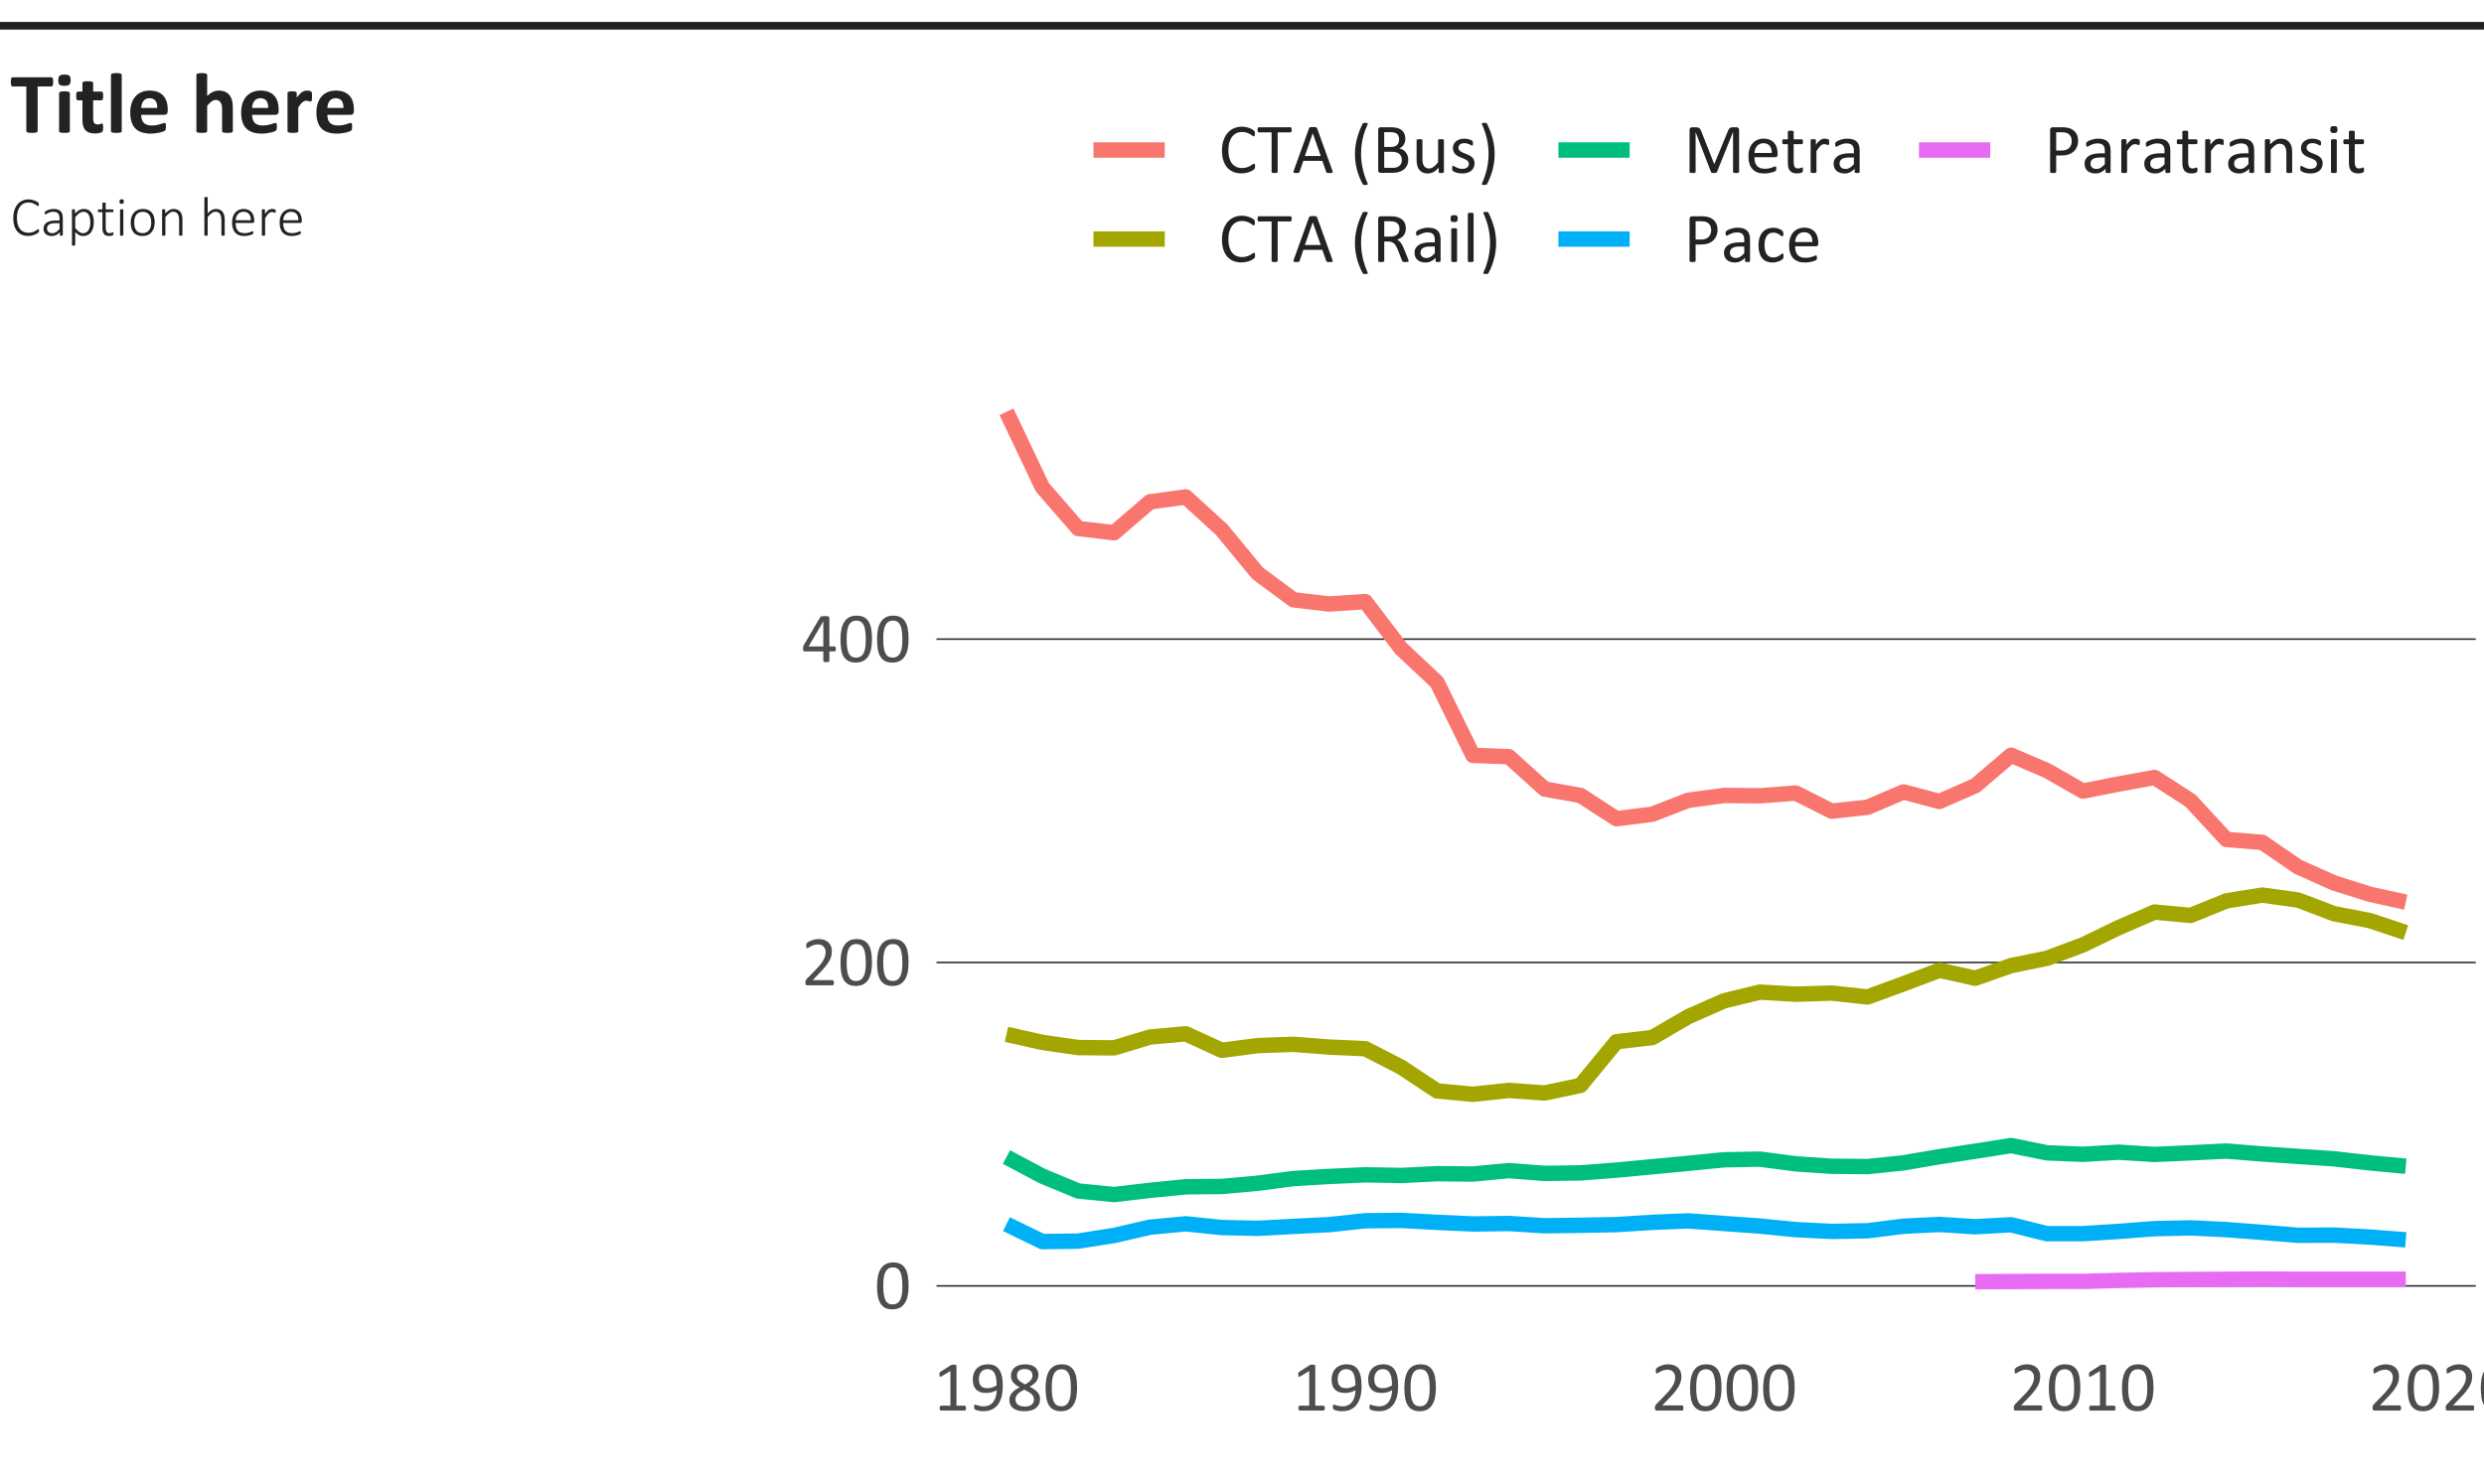 <?xml version="1.0" encoding="UTF-8"?>
<svg xmlns="http://www.w3.org/2000/svg" xmlns:xlink="http://www.w3.org/1999/xlink" width="482pt" height="288pt" viewBox="0 0 482 288" version="1.1">
<defs>
<g>
<symbol overflow="visible" id="glyph0-0">
<path style="stroke:none;" d="M 8.191 -10.742 L 8.191 0 L 0.348 0 L 0.348 -10.742 Z M 7.297 -0.84 L 7.297 -9.902 L 1.219 -9.902 L 1.219 -0.84 Z M 6.477 -7.016 C 6.473 -6.695 6.426 -6.418 6.336 -6.176 C 6.242 -5.934 6.117 -5.727 5.953 -5.555 C 5.789 -5.383 5.594 -5.246 5.367 -5.145 C 5.137 -5.043 4.887 -4.977 4.617 -4.945 L 4.574 -3.941 C 4.566 -3.867 4.504 -3.816 4.387 -3.789 C 4.266 -3.754 4.105 -3.738 3.902 -3.742 C 3.773 -3.738 3.664 -3.742 3.582 -3.75 C 3.492 -3.758 3.426 -3.766 3.375 -3.781 C 3.32 -3.789 3.281 -3.809 3.262 -3.836 C 3.238 -3.859 3.227 -3.895 3.23 -3.941 L 3.164 -5.246 C 3.145 -5.465 3.176 -5.617 3.266 -5.703 C 3.348 -5.781 3.477 -5.824 3.645 -5.828 L 3.75 -5.828 C 3.953 -5.824 4.125 -5.852 4.27 -5.914 C 4.41 -5.969 4.527 -6.047 4.617 -6.148 C 4.703 -6.246 4.766 -6.367 4.809 -6.504 C 4.848 -6.637 4.867 -6.781 4.871 -6.938 C 4.867 -7.273 4.766 -7.547 4.559 -7.758 C 4.352 -7.965 4.035 -8.066 3.609 -8.07 C 3.414 -8.066 3.242 -8.051 3.094 -8.016 C 2.945 -7.977 2.812 -7.938 2.703 -7.898 C 2.59 -7.855 2.5 -7.816 2.43 -7.781 C 2.355 -7.742 2.305 -7.723 2.281 -7.727 C 2.258 -7.723 2.238 -7.73 2.215 -7.746 C 2.191 -7.762 2.172 -7.789 2.156 -7.828 C 2.141 -7.867 2.129 -7.922 2.121 -7.996 C 2.113 -8.07 2.109 -8.172 2.109 -8.301 C 2.109 -8.441 2.113 -8.551 2.129 -8.633 C 2.137 -8.707 2.168 -8.766 2.215 -8.809 C 2.254 -8.848 2.324 -8.895 2.434 -8.945 C 2.539 -8.988 2.668 -9.031 2.82 -9.074 C 2.969 -9.109 3.137 -9.141 3.32 -9.172 C 3.5 -9.195 3.688 -9.211 3.883 -9.215 C 4.352 -9.211 4.75 -9.152 5.082 -9.039 C 5.41 -8.922 5.68 -8.766 5.883 -8.566 C 6.086 -8.363 6.234 -8.129 6.332 -7.863 C 6.426 -7.594 6.473 -7.309 6.477 -7.016 Z M 4.766 -2.359 C 4.762 -2.211 4.75 -2.086 4.723 -1.988 C 4.691 -1.883 4.645 -1.801 4.582 -1.738 C 4.516 -1.672 4.426 -1.625 4.32 -1.602 C 4.211 -1.57 4.082 -1.559 3.926 -1.562 C 3.766 -1.559 3.629 -1.57 3.523 -1.602 C 3.414 -1.625 3.328 -1.672 3.262 -1.738 C 3.195 -1.801 3.148 -1.883 3.121 -1.988 C 3.09 -2.086 3.074 -2.211 3.078 -2.359 C 3.074 -2.512 3.09 -2.641 3.121 -2.742 C 3.148 -2.844 3.195 -2.926 3.262 -2.996 C 3.328 -3.059 3.414 -3.105 3.523 -3.137 C 3.629 -3.16 3.766 -3.176 3.926 -3.18 C 4.082 -3.176 4.211 -3.16 4.32 -3.137 C 4.426 -3.105 4.516 -3.059 4.582 -2.996 C 4.645 -2.926 4.691 -2.844 4.723 -2.742 C 4.75 -2.641 4.762 -2.512 4.766 -2.359 Z M 4.766 -2.359 "/>
</symbol>
<symbol overflow="visible" id="glyph0-1">
<path style="stroke:none;" d="M 8.316 -9.844 C 8.312 -9.684 8.309 -9.547 8.297 -9.434 C 8.281 -9.32 8.258 -9.227 8.234 -9.16 C 8.203 -9.086 8.168 -9.035 8.129 -9.004 C 8.086 -8.969 8.043 -8.953 7.992 -8.957 L 5.305 -8.957 L 5.305 -0.297 C 5.301 -0.238 5.285 -0.188 5.25 -0.148 C 5.211 -0.102 5.148 -0.066 5.07 -0.039 C 4.984 -0.012 4.875 0.008 4.734 0.023 C 4.594 0.039 4.418 0.047 4.207 0.051 C 3.996 0.047 3.82 0.039 3.68 0.023 C 3.539 0.008 3.426 -0.012 3.344 -0.039 C 3.258 -0.066 3.199 -0.102 3.164 -0.148 C 3.129 -0.188 3.109 -0.238 3.113 -0.297 L 3.113 -8.957 L 0.422 -8.957 C 0.367 -8.953 0.32 -8.969 0.281 -9.004 C 0.242 -9.035 0.207 -9.086 0.18 -9.16 C 0.152 -9.227 0.133 -9.32 0.121 -9.434 C 0.105 -9.547 0.098 -9.684 0.102 -9.844 C 0.098 -10.008 0.105 -10.148 0.121 -10.266 C 0.133 -10.383 0.152 -10.473 0.18 -10.543 C 0.207 -10.609 0.242 -10.66 0.281 -10.695 C 0.32 -10.723 0.367 -10.738 0.422 -10.742 L 7.992 -10.742 C 8.043 -10.738 8.086 -10.723 8.129 -10.695 C 8.168 -10.66 8.203 -10.609 8.234 -10.543 C 8.258 -10.473 8.281 -10.383 8.297 -10.266 C 8.309 -10.148 8.312 -10.008 8.316 -9.844 Z M 8.316 -9.844 "/>
</symbol>
<symbol overflow="visible" id="glyph0-2">
<path style="stroke:none;" d="M 3.137 -0.281 C 3.133 -0.227 3.117 -0.176 3.086 -0.137 C 3.051 -0.09 2.996 -0.055 2.918 -0.031 C 2.836 -0.004 2.727 0.012 2.598 0.027 C 2.461 0.039 2.293 0.047 2.094 0.051 C 1.883 0.047 1.715 0.039 1.586 0.027 C 1.449 0.012 1.344 -0.004 1.266 -0.031 C 1.184 -0.055 1.125 -0.09 1.094 -0.137 C 1.059 -0.176 1.043 -0.227 1.047 -0.281 L 1.047 -7.672 C 1.043 -7.723 1.059 -7.773 1.094 -7.816 C 1.125 -7.855 1.184 -7.891 1.266 -7.922 C 1.344 -7.953 1.449 -7.977 1.586 -7.992 C 1.715 -8.008 1.883 -8.016 2.094 -8.02 C 2.293 -8.016 2.461 -8.008 2.598 -7.992 C 2.727 -7.977 2.836 -7.953 2.918 -7.922 C 2.996 -7.891 3.051 -7.855 3.086 -7.816 C 3.117 -7.773 3.133 -7.723 3.137 -7.672 Z M 3.297 -10.195 C 3.293 -9.773 3.207 -9.48 3.039 -9.32 C 2.863 -9.16 2.543 -9.082 2.082 -9.082 C 1.609 -9.082 1.293 -9.156 1.133 -9.312 C 0.965 -9.465 0.883 -9.746 0.887 -10.152 C 0.883 -10.57 0.969 -10.863 1.141 -11.027 C 1.309 -11.191 1.629 -11.273 2.102 -11.273 C 2.562 -11.273 2.879 -11.191 3.047 -11.035 C 3.211 -10.875 3.293 -10.598 3.297 -10.195 Z M 3.297 -10.195 "/>
</symbol>
<symbol overflow="visible" id="glyph0-3">
<path style="stroke:none;" d="M 5.43 -1.012 C 5.426 -0.766 5.41 -0.578 5.383 -0.453 C 5.348 -0.32 5.309 -0.23 5.262 -0.18 C 5.211 -0.125 5.137 -0.078 5.043 -0.039 C 4.945 0.004 4.832 0.039 4.703 0.07 C 4.57 0.102 4.43 0.125 4.277 0.141 C 4.125 0.156 3.973 0.164 3.82 0.164 C 3.402 0.164 3.039 0.109 2.738 0.008 C 2.43 -0.098 2.18 -0.254 1.98 -0.477 C 1.781 -0.691 1.633 -0.969 1.543 -1.301 C 1.445 -1.633 1.398 -2.023 1.402 -2.48 L 1.402 -6.273 L 0.516 -6.273 C 0.406 -6.27 0.324 -6.336 0.273 -6.469 C 0.215 -6.598 0.188 -6.812 0.191 -7.121 C 0.188 -7.277 0.195 -7.414 0.211 -7.527 C 0.227 -7.637 0.246 -7.723 0.273 -7.789 C 0.301 -7.852 0.336 -7.898 0.379 -7.926 C 0.418 -7.953 0.465 -7.969 0.523 -7.969 L 1.402 -7.969 L 1.402 -9.621 C 1.398 -9.676 1.414 -9.723 1.445 -9.77 C 1.473 -9.809 1.527 -9.848 1.613 -9.883 C 1.691 -9.91 1.801 -9.934 1.938 -9.949 C 2.07 -9.961 2.238 -9.965 2.441 -9.969 C 2.641 -9.965 2.809 -9.961 2.949 -9.949 C 3.082 -9.934 3.191 -9.91 3.27 -9.883 C 3.348 -9.848 3.402 -9.809 3.434 -9.77 C 3.465 -9.723 3.48 -9.676 3.484 -9.621 L 3.484 -7.969 L 5.098 -7.969 C 5.152 -7.969 5.199 -7.953 5.242 -7.926 C 5.281 -7.898 5.316 -7.852 5.344 -7.789 C 5.371 -7.723 5.391 -7.637 5.406 -7.527 C 5.418 -7.414 5.426 -7.277 5.43 -7.121 C 5.426 -6.812 5.398 -6.598 5.344 -6.469 C 5.289 -6.336 5.207 -6.27 5.105 -6.273 L 3.484 -6.273 L 3.484 -2.797 C 3.48 -2.391 3.543 -2.09 3.676 -1.887 C 3.801 -1.684 4.031 -1.582 4.359 -1.586 C 4.469 -1.582 4.566 -1.59 4.656 -1.613 C 4.742 -1.629 4.82 -1.652 4.891 -1.68 C 4.957 -1.703 5.016 -1.727 5.066 -1.746 C 5.109 -1.766 5.152 -1.773 5.195 -1.777 C 5.227 -1.773 5.258 -1.766 5.289 -1.746 C 5.316 -1.727 5.34 -1.688 5.359 -1.629 C 5.375 -1.57 5.391 -1.492 5.406 -1.395 C 5.418 -1.293 5.426 -1.164 5.43 -1.012 Z M 5.43 -1.012 "/>
</symbol>
<symbol overflow="visible" id="glyph0-4">
<path style="stroke:none;" d="M 3.137 -0.281 C 3.133 -0.227 3.117 -0.176 3.086 -0.137 C 3.051 -0.09 2.996 -0.055 2.918 -0.031 C 2.836 -0.004 2.727 0.012 2.598 0.027 C 2.461 0.039 2.293 0.047 2.094 0.051 C 1.883 0.047 1.715 0.039 1.586 0.027 C 1.449 0.012 1.344 -0.004 1.266 -0.031 C 1.184 -0.055 1.125 -0.09 1.094 -0.137 C 1.059 -0.176 1.043 -0.227 1.047 -0.281 L 1.047 -11.199 C 1.043 -11.25 1.059 -11.301 1.094 -11.348 C 1.125 -11.391 1.184 -11.426 1.266 -11.457 C 1.344 -11.484 1.449 -11.508 1.586 -11.527 C 1.715 -11.543 1.883 -11.555 2.094 -11.555 C 2.293 -11.555 2.461 -11.543 2.598 -11.527 C 2.727 -11.508 2.836 -11.484 2.918 -11.457 C 2.996 -11.426 3.051 -11.391 3.086 -11.348 C 3.117 -11.301 3.133 -11.25 3.137 -11.199 Z M 3.137 -0.281 "/>
</symbol>
<symbol overflow="visible" id="glyph0-5">
<path style="stroke:none;" d="M 7.887 -4.199 C 7.887 -3.945 7.828 -3.758 7.715 -3.637 C 7.602 -3.512 7.445 -3.449 7.246 -3.453 L 2.738 -3.453 C 2.734 -3.133 2.773 -2.848 2.852 -2.594 C 2.926 -2.332 3.043 -2.113 3.207 -1.938 C 3.367 -1.754 3.578 -1.617 3.84 -1.527 C 4.094 -1.43 4.402 -1.383 4.766 -1.387 C 5.125 -1.383 5.445 -1.41 5.727 -1.465 C 6 -1.516 6.242 -1.57 6.445 -1.637 C 6.648 -1.699 6.816 -1.758 6.949 -1.812 C 7.082 -1.859 7.188 -1.887 7.273 -1.891 C 7.32 -1.887 7.363 -1.879 7.395 -1.863 C 7.426 -1.844 7.453 -1.809 7.477 -1.758 C 7.5 -1.707 7.516 -1.637 7.523 -1.547 C 7.531 -1.453 7.535 -1.336 7.539 -1.203 C 7.535 -1.078 7.531 -0.977 7.527 -0.891 C 7.52 -0.805 7.512 -0.73 7.504 -0.672 C 7.492 -0.609 7.477 -0.559 7.453 -0.52 C 7.43 -0.477 7.398 -0.438 7.367 -0.398 C 7.328 -0.359 7.23 -0.305 7.07 -0.238 C 6.91 -0.172 6.707 -0.105 6.457 -0.043 C 6.207 0.02 5.922 0.07 5.602 0.121 C 5.281 0.164 4.938 0.188 4.574 0.191 C 3.914 0.188 3.336 0.105 2.844 -0.059 C 2.344 -0.223 1.93 -0.473 1.602 -0.812 C 1.266 -1.148 1.02 -1.574 0.859 -2.09 C 0.691 -2.602 0.609 -3.207 0.613 -3.902 C 0.609 -4.559 0.695 -5.152 0.871 -5.684 C 1.039 -6.211 1.289 -6.656 1.617 -7.027 C 1.945 -7.391 2.34 -7.672 2.809 -7.867 C 3.273 -8.059 3.801 -8.156 4.391 -8.16 C 5.008 -8.156 5.539 -8.066 5.98 -7.887 C 6.418 -7.703 6.777 -7.449 7.062 -7.125 C 7.344 -6.801 7.555 -6.418 7.688 -5.977 C 7.82 -5.531 7.887 -5.047 7.887 -4.531 Z M 5.859 -4.797 C 5.875 -5.383 5.758 -5.844 5.508 -6.18 C 5.254 -6.512 4.863 -6.68 4.34 -6.684 C 4.07 -6.68 3.84 -6.629 3.645 -6.531 C 3.449 -6.43 3.285 -6.297 3.156 -6.129 C 3.027 -5.957 2.93 -5.758 2.859 -5.531 C 2.789 -5.301 2.746 -5.055 2.738 -4.797 Z M 5.859 -4.797 "/>
</symbol>
<symbol overflow="visible" id="glyph0-6">
<path style="stroke:none;" d="M 8.117 -0.281 C 8.113 -0.227 8.098 -0.176 8.066 -0.137 C 8.031 -0.09 7.977 -0.055 7.902 -0.031 C 7.82 -0.004 7.715 0.012 7.582 0.027 C 7.445 0.039 7.277 0.047 7.082 0.051 C 6.875 0.047 6.703 0.039 6.57 0.027 C 6.43 0.012 6.324 -0.004 6.25 -0.031 C 6.168 -0.055 6.113 -0.09 6.082 -0.137 C 6.051 -0.176 6.035 -0.227 6.035 -0.281 L 6.035 -4.508 C 6.035 -4.863 6.008 -5.145 5.953 -5.352 C 5.898 -5.555 5.82 -5.73 5.727 -5.879 C 5.625 -6.023 5.496 -6.141 5.34 -6.223 C 5.18 -6.301 4.996 -6.34 4.789 -6.344 C 4.52 -6.34 4.254 -6.242 3.984 -6.051 C 3.711 -5.855 3.426 -5.574 3.137 -5.203 L 3.137 -0.281 C 3.133 -0.227 3.117 -0.176 3.086 -0.137 C 3.051 -0.09 2.996 -0.055 2.918 -0.031 C 2.836 -0.004 2.727 0.012 2.598 0.027 C 2.461 0.039 2.293 0.047 2.094 0.051 C 1.883 0.047 1.715 0.039 1.586 0.027 C 1.449 0.012 1.344 -0.004 1.266 -0.031 C 1.184 -0.055 1.125 -0.09 1.094 -0.137 C 1.059 -0.176 1.043 -0.227 1.047 -0.281 L 1.047 -11.199 C 1.043 -11.25 1.059 -11.301 1.094 -11.348 C 1.125 -11.391 1.184 -11.426 1.266 -11.457 C 1.344 -11.484 1.449 -11.508 1.586 -11.527 C 1.715 -11.543 1.883 -11.555 2.094 -11.555 C 2.293 -11.555 2.461 -11.543 2.598 -11.527 C 2.727 -11.508 2.836 -11.484 2.918 -11.457 C 2.996 -11.426 3.051 -11.391 3.086 -11.348 C 3.117 -11.301 3.133 -11.25 3.137 -11.199 L 3.137 -7.105 C 3.492 -7.457 3.859 -7.723 4.234 -7.898 C 4.605 -8.07 4.996 -8.156 5.402 -8.16 C 5.906 -8.156 6.328 -8.074 6.676 -7.91 C 7.02 -7.742 7.301 -7.512 7.516 -7.227 C 7.727 -6.938 7.879 -6.602 7.977 -6.219 C 8.066 -5.832 8.113 -5.367 8.117 -4.824 Z M 8.117 -0.281 "/>
</symbol>
<symbol overflow="visible" id="glyph0-7">
<path style="stroke:none;" d="M 5.801 -6.996 C 5.801 -6.797 5.793 -6.633 5.785 -6.508 C 5.77 -6.379 5.754 -6.277 5.734 -6.207 C 5.711 -6.133 5.684 -6.086 5.648 -6.059 C 5.609 -6.031 5.562 -6.016 5.512 -6.02 C 5.465 -6.016 5.414 -6.027 5.363 -6.047 C 5.305 -6.066 5.242 -6.086 5.176 -6.109 C 5.102 -6.129 5.027 -6.148 4.945 -6.168 C 4.863 -6.188 4.77 -6.199 4.672 -6.199 C 4.555 -6.199 4.441 -6.176 4.324 -6.129 C 4.207 -6.082 4.086 -6.008 3.961 -5.91 C 3.836 -5.809 3.707 -5.676 3.574 -5.512 C 3.438 -5.344 3.289 -5.141 3.137 -4.898 L 3.137 -0.281 C 3.133 -0.227 3.117 -0.176 3.086 -0.137 C 3.051 -0.09 2.996 -0.055 2.918 -0.031 C 2.836 -0.004 2.727 0.012 2.598 0.027 C 2.461 0.039 2.293 0.047 2.094 0.051 C 1.883 0.047 1.715 0.039 1.586 0.027 C 1.449 0.012 1.344 -0.004 1.266 -0.031 C 1.184 -0.055 1.125 -0.09 1.094 -0.137 C 1.059 -0.176 1.043 -0.227 1.047 -0.281 L 1.047 -7.688 C 1.043 -7.742 1.055 -7.789 1.086 -7.832 C 1.109 -7.871 1.16 -7.906 1.234 -7.934 C 1.305 -7.961 1.398 -7.98 1.512 -7.996 C 1.625 -8.008 1.766 -8.016 1.941 -8.02 C 2.113 -8.016 2.262 -8.008 2.379 -7.996 C 2.496 -7.98 2.586 -7.961 2.648 -7.934 C 2.711 -7.906 2.758 -7.871 2.789 -7.832 C 2.816 -7.789 2.828 -7.742 2.832 -7.688 L 2.832 -6.766 C 3.02 -7.039 3.203 -7.266 3.379 -7.449 C 3.547 -7.625 3.711 -7.77 3.867 -7.875 C 4.023 -7.98 4.176 -8.055 4.332 -8.098 C 4.484 -8.137 4.641 -8.156 4.797 -8.16 C 4.867 -8.156 4.945 -8.152 5.031 -8.145 C 5.113 -8.137 5.199 -8.121 5.289 -8.105 C 5.375 -8.082 5.453 -8.062 5.52 -8.039 C 5.586 -8.012 5.633 -7.984 5.664 -7.957 C 5.691 -7.93 5.715 -7.898 5.73 -7.867 C 5.746 -7.832 5.758 -7.785 5.77 -7.73 C 5.777 -7.668 5.785 -7.582 5.793 -7.469 C 5.797 -7.352 5.801 -7.195 5.801 -6.996 Z M 5.801 -6.996 "/>
</symbol>
<symbol overflow="visible" id="glyph1-0">
<path style="stroke:none;" d="M 5.227 -6.949 L 5.227 0 L 0.246 0 L 0.246 -6.949 Z M 4.816 -0.375 L 4.816 -6.574 L 0.641 -6.574 L 0.641 -0.375 Z M 4.082 -4.617 C 4.078 -4.402 4.047 -4.211 3.984 -4.043 C 3.922 -3.875 3.832 -3.734 3.715 -3.621 C 3.598 -3.504 3.457 -3.414 3.301 -3.355 C 3.141 -3.289 2.973 -3.254 2.789 -3.254 L 2.762 -2.344 C 2.758 -2.312 2.738 -2.289 2.699 -2.277 C 2.656 -2.266 2.602 -2.262 2.531 -2.262 C 2.492 -2.262 2.461 -2.262 2.438 -2.266 C 2.414 -2.27 2.391 -2.273 2.375 -2.281 C 2.352 -2.285 2.34 -2.293 2.332 -2.305 C 2.324 -2.312 2.32 -2.328 2.32 -2.344 L 2.297 -3.414 C 2.297 -3.496 2.32 -3.555 2.367 -3.594 C 2.414 -3.629 2.473 -3.648 2.551 -3.652 L 2.66 -3.652 C 2.832 -3.648 2.977 -3.672 3.094 -3.723 C 3.211 -3.77 3.305 -3.836 3.375 -3.918 C 3.445 -4 3.496 -4.098 3.531 -4.215 C 3.559 -4.324 3.574 -4.449 3.578 -4.582 C 3.574 -4.867 3.496 -5.09 3.34 -5.258 C 3.184 -5.418 2.93 -5.5 2.578 -5.504 C 2.438 -5.5 2.309 -5.484 2.199 -5.457 C 2.082 -5.426 1.984 -5.395 1.902 -5.355 C 1.812 -5.316 1.742 -5.281 1.688 -5.254 C 1.629 -5.223 1.586 -5.207 1.562 -5.211 C 1.551 -5.207 1.539 -5.211 1.527 -5.219 C 1.512 -5.223 1.5 -5.234 1.496 -5.25 C 1.484 -5.266 1.477 -5.285 1.473 -5.312 C 1.465 -5.34 1.465 -5.375 1.465 -5.418 C 1.465 -5.461 1.469 -5.5 1.477 -5.535 C 1.484 -5.566 1.504 -5.598 1.535 -5.629 C 1.559 -5.652 1.605 -5.684 1.68 -5.719 C 1.75 -5.75 1.836 -5.781 1.938 -5.816 C 2.035 -5.848 2.145 -5.875 2.266 -5.898 C 2.383 -5.918 2.5 -5.93 2.621 -5.934 C 2.863 -5.93 3.078 -5.895 3.266 -5.832 C 3.445 -5.762 3.598 -5.668 3.719 -5.551 C 3.836 -5.43 3.926 -5.293 3.988 -5.133 C 4.047 -4.973 4.078 -4.801 4.082 -4.617 Z M 2.879 -1.434 C 2.875 -1.367 2.871 -1.312 2.863 -1.27 C 2.852 -1.227 2.832 -1.191 2.809 -1.168 C 2.781 -1.137 2.75 -1.117 2.711 -1.109 C 2.668 -1.094 2.617 -1.09 2.555 -1.094 C 2.492 -1.09 2.438 -1.094 2.395 -1.109 C 2.352 -1.117 2.316 -1.137 2.289 -1.168 C 2.262 -1.191 2.242 -1.227 2.234 -1.27 C 2.219 -1.312 2.215 -1.367 2.219 -1.434 C 2.215 -1.496 2.219 -1.551 2.234 -1.594 C 2.242 -1.637 2.262 -1.672 2.289 -1.699 C 2.316 -1.727 2.352 -1.746 2.395 -1.758 C 2.438 -1.766 2.492 -1.77 2.555 -1.773 C 2.617 -1.77 2.668 -1.766 2.711 -1.758 C 2.75 -1.746 2.781 -1.727 2.809 -1.699 C 2.832 -1.672 2.852 -1.637 2.863 -1.594 C 2.871 -1.551 2.875 -1.496 2.879 -1.434 Z M 2.879 -1.434 "/>
</symbol>
<symbol overflow="visible" id="glyph1-1">
<path style="stroke:none;" d="M 5.562 -0.945 C 5.559 -0.902 5.559 -0.867 5.559 -0.836 C 5.555 -0.801 5.551 -0.773 5.543 -0.75 C 5.535 -0.727 5.523 -0.703 5.512 -0.68 C 5.5 -0.656 5.477 -0.629 5.441 -0.598 C 5.406 -0.562 5.332 -0.504 5.219 -0.43 C 5.102 -0.352 4.957 -0.277 4.785 -0.203 C 4.609 -0.125 4.41 -0.059 4.188 -0.008 C 3.961 0.047 3.711 0.07 3.441 0.07 C 3.004 0.07 2.609 -0.004 2.254 -0.156 C 1.898 -0.309 1.598 -0.531 1.348 -0.824 C 1.098 -1.117 0.906 -1.48 0.773 -1.91 C 0.641 -2.34 0.574 -2.828 0.574 -3.383 C 0.574 -3.945 0.645 -4.453 0.789 -4.906 C 0.93 -5.352 1.129 -5.734 1.391 -6.051 C 1.648 -6.359 1.961 -6.598 2.328 -6.77 C 2.688 -6.934 3.09 -7.02 3.535 -7.02 C 3.738 -7.02 3.941 -7 4.137 -6.961 C 4.332 -6.922 4.512 -6.871 4.676 -6.809 C 4.84 -6.746 4.988 -6.676 5.121 -6.602 C 5.25 -6.52 5.336 -6.457 5.387 -6.41 C 5.434 -6.359 5.465 -6.324 5.48 -6.305 C 5.488 -6.281 5.5 -6.254 5.512 -6.23 C 5.516 -6.199 5.52 -6.172 5.527 -6.141 C 5.527 -6.105 5.531 -6.066 5.531 -6.027 C 5.531 -5.977 5.527 -5.934 5.523 -5.895 C 5.516 -5.855 5.508 -5.82 5.496 -5.797 C 5.48 -5.766 5.465 -5.746 5.449 -5.734 C 5.434 -5.719 5.41 -5.711 5.387 -5.715 C 5.332 -5.711 5.262 -5.75 5.176 -5.824 C 5.082 -5.895 4.965 -5.973 4.816 -6.066 C 4.668 -6.152 4.484 -6.234 4.27 -6.312 C 4.055 -6.383 3.797 -6.422 3.5 -6.422 C 3.172 -6.422 2.875 -6.355 2.602 -6.227 C 2.328 -6.094 2.094 -5.902 1.902 -5.648 C 1.703 -5.395 1.551 -5.082 1.445 -4.711 C 1.336 -4.336 1.281 -3.906 1.285 -3.426 C 1.281 -2.961 1.332 -2.551 1.434 -2.195 C 1.531 -1.836 1.676 -1.535 1.867 -1.289 C 2.055 -1.043 2.289 -0.855 2.57 -0.73 C 2.848 -0.602 3.164 -0.539 3.523 -0.539 C 3.809 -0.539 4.062 -0.574 4.281 -0.648 C 4.496 -0.719 4.684 -0.801 4.84 -0.891 C 4.992 -0.98 5.117 -1.062 5.219 -1.137 C 5.316 -1.207 5.391 -1.242 5.445 -1.246 C 5.461 -1.242 5.48 -1.238 5.5 -1.23 C 5.512 -1.223 5.523 -1.207 5.535 -1.184 C 5.539 -1.16 5.547 -1.129 5.555 -1.09 C 5.559 -1.051 5.559 -1 5.562 -0.945 Z M 5.562 -0.945 "/>
</symbol>
<symbol overflow="visible" id="glyph1-2">
<path style="stroke:none;" d="M 4.301 -0.109 C 4.301 -0.07 4.289 -0.043 4.266 -0.023 C 4.242 -0.008 4.211 0.004 4.176 0.016 C 4.137 0.023 4.086 0.027 4.023 0.031 C 3.957 0.027 3.906 0.023 3.867 0.016 C 3.824 0.004 3.789 -0.008 3.77 -0.023 C 3.742 -0.043 3.73 -0.07 3.734 -0.109 L 3.734 -0.648 C 3.512 -0.41 3.273 -0.227 3.012 -0.102 C 2.746 0.027 2.473 0.086 2.191 0.09 C 1.934 0.086 1.703 0.059 1.504 -0.008 C 1.301 -0.07 1.129 -0.168 0.992 -0.293 C 0.852 -0.414 0.746 -0.562 0.672 -0.738 C 0.594 -0.914 0.555 -1.109 0.559 -1.332 C 0.555 -1.598 0.609 -1.832 0.723 -2.031 C 0.832 -2.23 0.992 -2.395 1.195 -2.527 C 1.398 -2.656 1.645 -2.758 1.934 -2.824 C 2.219 -2.891 2.535 -2.922 2.891 -2.926 L 3.664 -2.926 L 3.664 -3.348 C 3.66 -3.551 3.641 -3.734 3.598 -3.895 C 3.555 -4.055 3.484 -4.188 3.387 -4.297 C 3.289 -4.398 3.164 -4.48 3.012 -4.535 C 2.855 -4.59 2.668 -4.617 2.449 -4.617 C 2.23 -4.617 2.035 -4.59 1.867 -4.539 C 1.691 -4.488 1.543 -4.43 1.418 -4.367 C 1.289 -4.297 1.18 -4.238 1.098 -4.191 C 1.012 -4.137 0.953 -4.113 0.918 -4.113 C 0.895 -4.113 0.875 -4.117 0.859 -4.125 C 0.84 -4.133 0.824 -4.145 0.812 -4.164 C 0.801 -4.184 0.793 -4.207 0.785 -4.238 C 0.777 -4.266 0.773 -4.305 0.777 -4.352 C 0.773 -4.426 0.777 -4.484 0.793 -4.531 C 0.801 -4.57 0.832 -4.617 0.879 -4.664 C 0.922 -4.707 1 -4.758 1.117 -4.82 C 1.23 -4.879 1.363 -4.938 1.512 -4.992 C 1.66 -5.043 1.82 -5.082 1.992 -5.117 C 2.164 -5.148 2.336 -5.168 2.508 -5.168 C 2.84 -5.168 3.121 -5.125 3.352 -5.047 C 3.578 -4.961 3.762 -4.848 3.906 -4.699 C 4.047 -4.547 4.148 -4.359 4.211 -4.141 C 4.27 -3.918 4.301 -3.668 4.301 -3.395 Z M 3.664 -2.402 L 2.777 -2.402 C 2.52 -2.402 2.293 -2.379 2.098 -2.332 C 1.902 -2.285 1.738 -2.215 1.613 -2.125 C 1.48 -2.035 1.387 -1.93 1.328 -1.805 C 1.262 -1.68 1.23 -1.535 1.234 -1.375 C 1.23 -1.094 1.32 -0.871 1.5 -0.707 C 1.676 -0.539 1.926 -0.457 2.25 -0.457 C 2.504 -0.457 2.738 -0.52 2.961 -0.652 C 3.18 -0.777 3.414 -0.98 3.664 -1.258 Z M 3.664 -2.402 "/>
</symbol>
<symbol overflow="visible" id="glyph1-3">
<path style="stroke:none;" d="M 5.141 -2.609 C 5.137 -2.191 5.094 -1.82 5.004 -1.488 C 4.91 -1.152 4.773 -0.867 4.602 -0.637 C 4.422 -0.402 4.203 -0.223 3.941 -0.098 C 3.68 0.027 3.383 0.086 3.047 0.09 C 2.902 0.086 2.766 0.07 2.641 0.043 C 2.512 0.012 2.391 -0.031 2.273 -0.098 C 2.152 -0.16 2.031 -0.242 1.914 -0.34 C 1.793 -0.434 1.668 -0.547 1.535 -0.688 L 1.535 1.82 C 1.535 1.84 1.527 1.859 1.52 1.879 C 1.504 1.895 1.488 1.91 1.469 1.926 C 1.441 1.938 1.41 1.945 1.371 1.953 C 1.332 1.953 1.277 1.957 1.215 1.961 C 1.148 1.957 1.098 1.953 1.059 1.953 C 1.016 1.945 0.984 1.938 0.961 1.926 C 0.934 1.91 0.914 1.895 0.91 1.879 C 0.898 1.859 0.895 1.84 0.898 1.82 L 0.898 -4.969 C 0.895 -4.992 0.898 -5.012 0.91 -5.031 C 0.914 -5.047 0.93 -5.062 0.957 -5.074 C 0.977 -5.086 1.008 -5.094 1.047 -5.102 C 1.082 -5.105 1.129 -5.109 1.188 -5.109 C 1.238 -5.109 1.281 -5.105 1.32 -5.102 C 1.352 -5.094 1.383 -5.086 1.41 -5.074 C 1.434 -5.062 1.453 -5.047 1.465 -5.031 C 1.477 -5.012 1.48 -4.992 1.484 -4.969 L 1.484 -4.266 C 1.629 -4.418 1.773 -4.551 1.91 -4.664 C 2.047 -4.777 2.184 -4.871 2.32 -4.945 C 2.453 -5.02 2.59 -5.074 2.738 -5.113 C 2.879 -5.148 3.031 -5.168 3.195 -5.168 C 3.543 -5.168 3.844 -5.098 4.094 -4.965 C 4.34 -4.828 4.539 -4.645 4.695 -4.414 C 4.848 -4.18 4.961 -3.91 5.035 -3.602 C 5.102 -3.289 5.137 -2.957 5.141 -2.609 Z M 4.469 -2.508 C 4.465 -2.781 4.441 -3.043 4.402 -3.293 C 4.355 -3.543 4.285 -3.766 4.188 -3.969 C 4.082 -4.164 3.945 -4.324 3.777 -4.441 C 3.605 -4.559 3.391 -4.617 3.137 -4.617 C 3.004 -4.617 2.879 -4.598 2.758 -4.562 C 2.633 -4.527 2.508 -4.469 2.379 -4.387 C 2.25 -4.305 2.113 -4.199 1.977 -4.066 C 1.832 -3.934 1.688 -3.77 1.535 -3.582 L 1.535 -1.465 C 1.801 -1.137 2.055 -0.887 2.305 -0.715 C 2.547 -0.543 2.805 -0.457 3.078 -0.457 C 3.32 -0.457 3.535 -0.516 3.715 -0.637 C 3.891 -0.754 4.031 -0.91 4.145 -1.109 C 4.254 -1.301 4.336 -1.523 4.391 -1.77 C 4.438 -2.012 4.465 -2.258 4.469 -2.508 Z M 4.469 -2.508 "/>
</symbol>
<symbol overflow="visible" id="glyph1-4">
<path style="stroke:none;" d="M 3.238 -0.398 C 3.234 -0.32 3.227 -0.258 3.219 -0.215 C 3.203 -0.164 3.184 -0.125 3.16 -0.102 C 3.129 -0.07 3.09 -0.047 3.043 -0.027 C 2.988 -0.008 2.93 0.008 2.863 0.027 C 2.793 0.043 2.723 0.055 2.648 0.066 C 2.57 0.074 2.496 0.082 2.43 0.082 C 2.184 0.082 1.977 0.051 1.812 -0.016 C 1.641 -0.078 1.504 -0.176 1.402 -0.309 C 1.293 -0.438 1.215 -0.602 1.168 -0.805 C 1.113 -1 1.09 -1.238 1.094 -1.516 L 1.094 -4.539 L 0.371 -4.539 C 0.316 -4.535 0.277 -4.559 0.254 -4.605 C 0.223 -4.648 0.211 -4.715 0.211 -4.809 C 0.211 -4.852 0.211 -4.891 0.219 -4.926 C 0.223 -4.961 0.234 -4.988 0.25 -5.012 C 0.262 -5.031 0.277 -5.051 0.301 -5.062 C 0.316 -5.074 0.34 -5.078 0.371 -5.082 L 1.094 -5.082 L 1.094 -6.273 C 1.09 -6.293 1.094 -6.312 1.105 -6.332 C 1.113 -6.348 1.133 -6.363 1.16 -6.379 C 1.184 -6.391 1.215 -6.398 1.258 -6.406 C 1.297 -6.406 1.348 -6.41 1.414 -6.414 C 1.473 -6.41 1.527 -6.406 1.57 -6.406 C 1.609 -6.398 1.641 -6.391 1.668 -6.379 C 1.688 -6.363 1.703 -6.348 1.719 -6.332 C 1.727 -6.312 1.734 -6.293 1.734 -6.273 L 1.734 -5.082 L 3.078 -5.082 C 3.102 -5.078 3.125 -5.074 3.145 -5.062 C 3.164 -5.051 3.18 -5.031 3.195 -5.012 C 3.207 -4.988 3.219 -4.961 3.227 -4.926 C 3.23 -4.891 3.234 -4.852 3.238 -4.809 C 3.234 -4.715 3.219 -4.648 3.191 -4.605 C 3.16 -4.559 3.121 -4.535 3.078 -4.539 L 1.734 -4.539 L 1.734 -1.602 C 1.734 -1.227 1.785 -0.945 1.891 -0.758 C 1.996 -0.562 2.188 -0.469 2.469 -0.469 C 2.555 -0.469 2.633 -0.477 2.703 -0.492 C 2.77 -0.508 2.832 -0.527 2.887 -0.551 C 2.938 -0.574 2.984 -0.594 3.023 -0.613 C 3.062 -0.629 3.094 -0.637 3.125 -0.641 C 3.141 -0.637 3.156 -0.633 3.172 -0.629 C 3.184 -0.617 3.195 -0.605 3.207 -0.586 C 3.215 -0.566 3.223 -0.539 3.23 -0.512 C 3.23 -0.48 3.234 -0.445 3.238 -0.398 Z M 3.238 -0.398 "/>
</symbol>
<symbol overflow="visible" id="glyph1-5">
<path style="stroke:none;" d="M 1.535 -0.109 C 1.535 -0.082 1.527 -0.062 1.52 -0.047 C 1.504 -0.031 1.488 -0.016 1.469 -0.004 C 1.441 0.008 1.41 0.012 1.371 0.02 C 1.332 0.023 1.277 0.027 1.215 0.031 C 1.148 0.027 1.098 0.023 1.059 0.02 C 1.016 0.012 0.984 0.008 0.961 -0.004 C 0.934 -0.016 0.914 -0.031 0.91 -0.047 C 0.898 -0.062 0.895 -0.082 0.898 -0.109 L 0.898 -4.969 C 0.895 -4.988 0.898 -5.008 0.91 -5.027 C 0.914 -5.043 0.934 -5.059 0.961 -5.074 C 0.984 -5.086 1.016 -5.094 1.059 -5.102 C 1.098 -5.105 1.148 -5.109 1.215 -5.109 C 1.277 -5.109 1.332 -5.105 1.371 -5.102 C 1.41 -5.094 1.441 -5.086 1.469 -5.074 C 1.488 -5.059 1.504 -5.043 1.52 -5.027 C 1.527 -5.008 1.535 -4.988 1.535 -4.969 Z M 1.633 -6.605 C 1.629 -6.43 1.598 -6.312 1.539 -6.254 C 1.477 -6.191 1.367 -6.164 1.207 -6.164 C 1.051 -6.164 0.941 -6.191 0.883 -6.254 C 0.824 -6.309 0.797 -6.426 0.797 -6.602 C 0.797 -6.77 0.824 -6.887 0.887 -6.949 C 0.941 -7.012 1.055 -7.043 1.219 -7.043 C 1.375 -7.043 1.48 -7.012 1.543 -6.953 C 1.598 -6.891 1.629 -6.773 1.633 -6.605 Z M 1.633 -6.605 "/>
</symbol>
<symbol overflow="visible" id="glyph1-6">
<path style="stroke:none;" d="M 5.199 -2.59 C 5.195 -2.199 5.145 -1.84 5.047 -1.52 C 4.945 -1.191 4.797 -0.91 4.598 -0.672 C 4.398 -0.43 4.152 -0.242 3.855 -0.109 C 3.559 0.023 3.211 0.086 2.82 0.09 C 2.438 0.086 2.105 0.031 1.824 -0.09 C 1.535 -0.207 1.297 -0.379 1.109 -0.605 C 0.914 -0.824 0.773 -1.098 0.68 -1.418 C 0.586 -1.734 0.539 -2.094 0.539 -2.496 C 0.539 -2.883 0.586 -3.238 0.684 -3.566 C 0.781 -3.891 0.93 -4.172 1.129 -4.41 C 1.328 -4.648 1.578 -4.836 1.875 -4.969 C 2.172 -5.102 2.52 -5.168 2.918 -5.168 C 3.293 -5.168 3.621 -5.105 3.91 -4.988 C 4.191 -4.867 4.43 -4.699 4.625 -4.477 C 4.812 -4.25 4.957 -3.977 5.055 -3.66 C 5.148 -3.34 5.195 -2.984 5.199 -2.59 Z M 4.523 -2.531 C 4.523 -2.805 4.496 -3.066 4.441 -3.32 C 4.387 -3.566 4.297 -3.785 4.172 -3.98 C 4.047 -4.168 3.879 -4.32 3.668 -4.438 C 3.457 -4.547 3.191 -4.605 2.879 -4.609 C 2.586 -4.605 2.336 -4.555 2.125 -4.453 C 1.91 -4.348 1.738 -4.203 1.605 -4.02 C 1.473 -3.832 1.371 -3.613 1.309 -3.367 C 1.242 -3.113 1.211 -2.844 1.215 -2.555 C 1.211 -2.273 1.238 -2.008 1.293 -1.758 C 1.344 -1.504 1.434 -1.281 1.562 -1.094 C 1.684 -0.902 1.852 -0.754 2.066 -0.645 C 2.273 -0.531 2.539 -0.473 2.859 -0.477 C 3.148 -0.473 3.398 -0.527 3.609 -0.633 C 3.82 -0.734 3.992 -0.875 4.125 -1.062 C 4.258 -1.242 4.355 -1.461 4.426 -1.711 C 4.488 -1.961 4.523 -2.234 4.523 -2.531 Z M 4.523 -2.531 "/>
</symbol>
<symbol overflow="visible" id="glyph1-7">
<path style="stroke:none;" d="M 4.84 -0.109 C 4.84 -0.082 4.832 -0.062 4.824 -0.047 C 4.809 -0.031 4.793 -0.016 4.773 -0.004 C 4.746 0.008 4.715 0.012 4.676 0.02 C 4.633 0.023 4.582 0.027 4.523 0.031 C 4.457 0.027 4.402 0.023 4.363 0.02 C 4.32 0.012 4.289 0.008 4.266 -0.004 C 4.242 -0.016 4.223 -0.031 4.215 -0.047 C 4.199 -0.062 4.195 -0.082 4.199 -0.109 L 4.199 -2.992 C 4.195 -3.289 4.172 -3.531 4.129 -3.723 C 4.082 -3.91 4.012 -4.074 3.922 -4.207 C 3.824 -4.34 3.707 -4.441 3.562 -4.52 C 3.418 -4.59 3.246 -4.629 3.055 -4.629 C 2.805 -4.629 2.559 -4.539 2.316 -4.363 C 2.066 -4.188 1.809 -3.93 1.535 -3.594 L 1.535 -0.109 C 1.535 -0.082 1.527 -0.062 1.52 -0.047 C 1.504 -0.031 1.488 -0.016 1.469 -0.004 C 1.441 0.008 1.41 0.012 1.371 0.02 C 1.332 0.023 1.277 0.027 1.215 0.031 C 1.148 0.027 1.098 0.023 1.059 0.02 C 1.016 0.012 0.984 0.008 0.961 -0.004 C 0.934 -0.016 0.914 -0.031 0.91 -0.047 C 0.898 -0.062 0.895 -0.082 0.898 -0.109 L 0.898 -4.969 C 0.895 -4.988 0.898 -5.008 0.91 -5.027 C 0.914 -5.043 0.934 -5.059 0.961 -5.074 C 0.984 -5.086 1.016 -5.094 1.055 -5.102 C 1.094 -5.105 1.141 -5.109 1.203 -5.109 C 1.258 -5.109 1.309 -5.105 1.352 -5.102 C 1.391 -5.094 1.422 -5.086 1.445 -5.074 C 1.465 -5.059 1.48 -5.043 1.488 -5.027 C 1.496 -5.008 1.5 -4.988 1.504 -4.969 L 1.504 -4.281 C 1.781 -4.59 2.055 -4.816 2.324 -4.957 C 2.59 -5.098 2.855 -5.168 3.125 -5.168 C 3.441 -5.168 3.711 -5.113 3.93 -5.004 C 4.145 -4.895 4.32 -4.75 4.461 -4.57 C 4.594 -4.387 4.691 -4.172 4.75 -3.93 C 4.809 -3.684 4.84 -3.391 4.84 -3.051 Z M 4.84 -0.109 "/>
</symbol>
<symbol overflow="visible" id="glyph1-8">
<path style="stroke:none;" d="M 4.84 -0.109 C 4.84 -0.082 4.832 -0.062 4.824 -0.047 C 4.809 -0.031 4.793 -0.016 4.773 -0.004 C 4.746 0.008 4.715 0.012 4.676 0.02 C 4.633 0.023 4.582 0.027 4.523 0.031 C 4.457 0.027 4.402 0.023 4.363 0.02 C 4.32 0.012 4.289 0.008 4.266 -0.004 C 4.242 -0.016 4.223 -0.031 4.215 -0.047 C 4.199 -0.062 4.195 -0.082 4.199 -0.109 L 4.199 -2.992 C 4.195 -3.289 4.172 -3.531 4.129 -3.723 C 4.082 -3.91 4.012 -4.074 3.922 -4.207 C 3.824 -4.34 3.707 -4.441 3.562 -4.52 C 3.418 -4.59 3.246 -4.629 3.055 -4.629 C 2.805 -4.629 2.559 -4.539 2.316 -4.363 C 2.066 -4.188 1.809 -3.93 1.535 -3.594 L 1.535 -0.109 C 1.535 -0.082 1.527 -0.062 1.52 -0.047 C 1.504 -0.031 1.488 -0.016 1.469 -0.004 C 1.441 0.008 1.41 0.012 1.371 0.02 C 1.332 0.023 1.277 0.027 1.215 0.031 C 1.148 0.027 1.098 0.023 1.059 0.02 C 1.016 0.012 0.984 0.008 0.961 -0.004 C 0.934 -0.016 0.914 -0.031 0.91 -0.047 C 0.898 -0.062 0.895 -0.082 0.898 -0.109 L 0.898 -7.348 C 0.895 -7.367 0.898 -7.387 0.91 -7.406 C 0.914 -7.422 0.934 -7.438 0.961 -7.453 C 0.984 -7.465 1.016 -7.473 1.059 -7.48 C 1.098 -7.484 1.148 -7.488 1.215 -7.488 C 1.277 -7.488 1.332 -7.484 1.371 -7.48 C 1.41 -7.473 1.441 -7.465 1.469 -7.453 C 1.488 -7.438 1.504 -7.422 1.52 -7.406 C 1.527 -7.387 1.535 -7.367 1.535 -7.348 L 1.535 -4.312 C 1.801 -4.605 2.062 -4.82 2.328 -4.961 C 2.59 -5.098 2.855 -5.168 3.125 -5.168 C 3.441 -5.168 3.711 -5.113 3.93 -5.004 C 4.145 -4.895 4.32 -4.75 4.461 -4.57 C 4.594 -4.387 4.691 -4.172 4.75 -3.93 C 4.809 -3.684 4.84 -3.391 4.84 -3.051 Z M 4.84 -0.109 "/>
</symbol>
<symbol overflow="visible" id="glyph1-9">
<path style="stroke:none;" d="M 4.859 -2.789 C 4.855 -2.656 4.824 -2.566 4.758 -2.52 C 4.688 -2.473 4.621 -2.449 4.559 -2.449 L 1.246 -2.449 C 1.242 -2.148 1.27 -1.875 1.332 -1.633 C 1.387 -1.387 1.484 -1.176 1.625 -1.004 C 1.758 -0.828 1.938 -0.695 2.16 -0.605 C 2.375 -0.512 2.645 -0.469 2.965 -0.469 C 3.191 -0.469 3.391 -0.488 3.57 -0.527 C 3.746 -0.566 3.902 -0.609 4.035 -0.656 C 4.164 -0.703 4.273 -0.746 4.359 -0.789 C 4.441 -0.824 4.5 -0.844 4.539 -0.848 C 4.559 -0.844 4.578 -0.84 4.598 -0.832 C 4.613 -0.82 4.629 -0.801 4.641 -0.781 C 4.648 -0.754 4.656 -0.727 4.664 -0.691 C 4.668 -0.656 4.668 -0.609 4.672 -0.559 C 4.668 -0.527 4.668 -0.504 4.668 -0.484 C 4.664 -0.461 4.66 -0.441 4.652 -0.422 C 4.645 -0.398 4.637 -0.379 4.629 -0.363 C 4.617 -0.348 4.602 -0.328 4.586 -0.312 C 4.566 -0.289 4.512 -0.258 4.418 -0.215 C 4.324 -0.168 4.203 -0.125 4.055 -0.082 C 3.902 -0.035 3.727 0.004 3.531 0.035 C 3.332 0.07 3.117 0.086 2.891 0.09 C 2.508 0.086 2.176 0.035 1.891 -0.078 C 1.598 -0.188 1.355 -0.355 1.16 -0.574 C 0.961 -0.793 0.809 -1.066 0.711 -1.395 C 0.605 -1.723 0.555 -2.102 0.559 -2.531 C 0.555 -2.941 0.609 -3.309 0.715 -3.637 C 0.82 -3.961 0.969 -4.238 1.168 -4.465 C 1.363 -4.691 1.602 -4.863 1.879 -4.988 C 2.156 -5.105 2.465 -5.168 2.809 -5.168 C 3.168 -5.168 3.48 -5.105 3.742 -4.984 C 3.996 -4.859 4.207 -4.695 4.379 -4.492 C 4.543 -4.285 4.664 -4.047 4.742 -3.773 C 4.816 -3.5 4.855 -3.215 4.859 -2.918 Z M 4.199 -2.977 C 4.207 -3.492 4.09 -3.895 3.844 -4.184 C 3.598 -4.473 3.238 -4.617 2.766 -4.617 C 2.523 -4.617 2.309 -4.57 2.125 -4.48 C 1.938 -4.387 1.781 -4.266 1.656 -4.117 C 1.527 -3.965 1.43 -3.789 1.363 -3.594 C 1.293 -3.391 1.254 -3.188 1.246 -2.977 Z M 4.199 -2.977 "/>
</symbol>
<symbol overflow="visible" id="glyph1-10">
<path style="stroke:none;" d="M 3.594 -4.723 C 3.59 -4.668 3.59 -4.621 3.586 -4.582 C 3.582 -4.543 3.574 -4.512 3.566 -4.492 C 3.555 -4.465 3.543 -4.445 3.535 -4.438 C 3.52 -4.422 3.504 -4.418 3.484 -4.422 C 3.449 -4.418 3.41 -4.426 3.371 -4.445 C 3.324 -4.457 3.277 -4.473 3.223 -4.496 C 3.164 -4.512 3.102 -4.531 3.035 -4.547 C 2.965 -4.562 2.887 -4.57 2.809 -4.57 C 2.707 -4.57 2.613 -4.547 2.523 -4.508 C 2.426 -4.461 2.328 -4.395 2.23 -4.309 C 2.125 -4.215 2.02 -4.094 1.91 -3.945 C 1.797 -3.793 1.672 -3.609 1.535 -3.395 L 1.535 -0.109 C 1.535 -0.082 1.527 -0.062 1.52 -0.047 C 1.504 -0.031 1.488 -0.016 1.469 -0.004 C 1.441 0.008 1.41 0.012 1.371 0.02 C 1.332 0.023 1.277 0.027 1.215 0.031 C 1.148 0.027 1.098 0.023 1.059 0.02 C 1.016 0.012 0.984 0.008 0.961 -0.004 C 0.934 -0.016 0.914 -0.031 0.91 -0.047 C 0.898 -0.062 0.895 -0.082 0.898 -0.109 L 0.898 -4.969 C 0.895 -4.988 0.898 -5.008 0.91 -5.027 C 0.914 -5.043 0.934 -5.059 0.961 -5.074 C 0.984 -5.086 1.016 -5.094 1.055 -5.102 C 1.094 -5.105 1.141 -5.109 1.203 -5.109 C 1.258 -5.109 1.309 -5.105 1.352 -5.102 C 1.391 -5.094 1.422 -5.086 1.445 -5.074 C 1.465 -5.059 1.48 -5.043 1.488 -5.027 C 1.496 -5.008 1.5 -4.988 1.504 -4.969 L 1.504 -4.199 C 1.641 -4.402 1.77 -4.566 1.891 -4.695 C 2.004 -4.816 2.117 -4.914 2.227 -4.988 C 2.336 -5.055 2.441 -5.102 2.543 -5.129 C 2.645 -5.152 2.75 -5.168 2.859 -5.168 C 2.902 -5.168 2.953 -5.164 3.016 -5.16 C 3.074 -5.152 3.141 -5.141 3.215 -5.129 C 3.281 -5.113 3.344 -5.098 3.402 -5.078 C 3.453 -5.055 3.492 -5.035 3.516 -5.023 C 3.539 -5.004 3.551 -4.992 3.559 -4.98 C 3.562 -4.965 3.57 -4.945 3.578 -4.93 C 3.582 -4.906 3.586 -4.883 3.59 -4.852 C 3.59 -4.816 3.59 -4.773 3.594 -4.723 Z M 3.594 -4.723 "/>
</symbol>
<symbol overflow="visible" id="glyph2-0">
<path style="stroke:none;" d="M 6.801 -8.844 L 6.801 0 L 0.301 0 L 0.301 -8.844 Z M 6.09 -0.555 L 6.09 -8.293 L 1.012 -8.293 L 1.012 -0.555 Z M 5.242 -5.844 C 5.238 -5.57 5.203 -5.332 5.133 -5.125 C 5.059 -4.914 4.953 -4.738 4.824 -4.598 C 4.691 -4.453 4.539 -4.34 4.359 -4.258 C 4.18 -4.176 3.984 -4.129 3.773 -4.117 L 3.738 -3.078 C 3.738 -3.027 3.699 -2.996 3.629 -2.98 C 3.555 -2.961 3.457 -2.953 3.336 -2.953 C 3.258 -2.953 3.199 -2.953 3.152 -2.961 C 3.105 -2.961 3.066 -2.969 3.035 -2.98 C 3.004 -2.984 2.98 -2.996 2.965 -3.012 C 2.949 -3.027 2.941 -3.047 2.945 -3.078 L 2.914 -4.336 C 2.898 -4.469 2.926 -4.562 2.988 -4.621 C 3.051 -4.672 3.133 -4.699 3.238 -4.703 L 3.355 -4.703 C 3.547 -4.699 3.707 -4.727 3.836 -4.789 C 3.965 -4.844 4.07 -4.922 4.152 -5.016 C 4.23 -5.109 4.289 -5.223 4.324 -5.359 C 4.355 -5.492 4.371 -5.637 4.375 -5.789 C 4.371 -6.121 4.281 -6.383 4.102 -6.582 C 3.922 -6.773 3.633 -6.871 3.238 -6.875 C 3.078 -6.871 2.934 -6.855 2.801 -6.824 C 2.668 -6.789 2.551 -6.75 2.457 -6.707 C 2.355 -6.664 2.273 -6.625 2.211 -6.59 C 2.145 -6.551 2.098 -6.531 2.07 -6.535 C 2.055 -6.531 2.043 -6.535 2.027 -6.547 C 2.012 -6.555 1.996 -6.574 1.988 -6.598 C 1.973 -6.621 1.965 -6.652 1.957 -6.699 C 1.949 -6.738 1.945 -6.797 1.949 -6.875 C 1.945 -6.949 1.949 -7.016 1.965 -7.066 C 1.973 -7.117 1.996 -7.16 2.035 -7.199 C 2.059 -7.227 2.117 -7.262 2.211 -7.305 C 2.297 -7.344 2.402 -7.383 2.523 -7.426 C 2.641 -7.461 2.773 -7.496 2.918 -7.523 C 3.062 -7.551 3.211 -7.562 3.363 -7.566 C 3.691 -7.562 3.973 -7.52 4.211 -7.43 C 4.445 -7.336 4.641 -7.211 4.793 -7.059 C 4.941 -6.902 5.051 -6.719 5.129 -6.512 C 5.199 -6.301 5.238 -6.078 5.242 -5.844 Z M 3.848 -1.867 C 3.844 -1.77 3.836 -1.688 3.824 -1.625 C 3.805 -1.559 3.777 -1.508 3.742 -1.469 C 3.699 -1.426 3.645 -1.395 3.582 -1.379 C 3.512 -1.355 3.434 -1.348 3.344 -1.352 C 3.238 -1.348 3.152 -1.355 3.09 -1.379 C 3.02 -1.395 2.969 -1.426 2.93 -1.469 C 2.891 -1.508 2.859 -1.559 2.844 -1.625 C 2.82 -1.688 2.812 -1.77 2.816 -1.867 C 2.812 -1.957 2.82 -2.035 2.844 -2.105 C 2.859 -2.168 2.891 -2.223 2.93 -2.27 C 2.969 -2.309 3.02 -2.34 3.09 -2.359 C 3.152 -2.375 3.238 -2.383 3.344 -2.387 C 3.434 -2.383 3.512 -2.375 3.582 -2.359 C 3.645 -2.34 3.699 -2.309 3.742 -2.27 C 3.777 -2.223 3.805 -2.168 3.824 -2.105 C 3.836 -2.035 3.844 -1.957 3.848 -1.867 Z M 3.848 -1.867 "/>
</symbol>
<symbol overflow="visible" id="glyph2-1">
<path style="stroke:none;" d="M 6.609 -4.445 C 6.609 -3.762 6.555 -3.141 6.449 -2.582 C 6.34 -2.02 6.16 -1.539 5.914 -1.137 C 5.664 -0.73 5.34 -0.418 4.941 -0.199 C 4.535 0.02 4.043 0.129 3.461 0.129 C 2.902 0.129 2.434 0.031 2.055 -0.168 C 1.672 -0.363 1.363 -0.656 1.133 -1.043 C 0.898 -1.426 0.734 -1.898 0.637 -2.465 C 0.539 -3.023 0.492 -3.668 0.492 -4.402 C 0.492 -5.074 0.547 -5.695 0.656 -6.258 C 0.766 -6.82 0.941 -7.301 1.188 -7.707 C 1.434 -8.105 1.758 -8.418 2.16 -8.645 C 2.559 -8.863 3.051 -8.977 3.637 -8.977 C 4.195 -8.977 4.664 -8.875 5.047 -8.68 C 5.422 -8.477 5.73 -8.188 5.965 -7.805 C 6.199 -7.418 6.363 -6.941 6.461 -6.383 C 6.559 -5.816 6.609 -5.172 6.609 -4.445 Z M 5.406 -4.359 C 5.402 -4.801 5.387 -5.195 5.359 -5.551 C 5.324 -5.898 5.277 -6.211 5.219 -6.48 C 5.152 -6.746 5.07 -6.977 4.977 -7.172 C 4.875 -7.367 4.758 -7.527 4.625 -7.652 C 4.484 -7.777 4.332 -7.867 4.16 -7.926 C 3.984 -7.98 3.785 -8.008 3.57 -8.012 C 3.18 -8.008 2.867 -7.918 2.625 -7.738 C 2.383 -7.555 2.191 -7.305 2.051 -6.984 C 1.91 -6.664 1.816 -6.289 1.77 -5.863 C 1.719 -5.434 1.691 -4.973 1.695 -4.484 C 1.691 -3.82 1.727 -3.258 1.797 -2.797 C 1.863 -2.332 1.973 -1.957 2.121 -1.668 C 2.27 -1.375 2.457 -1.164 2.688 -1.031 C 2.918 -0.898 3.199 -0.832 3.527 -0.836 C 3.781 -0.832 4.004 -0.871 4.199 -0.957 C 4.391 -1.035 4.559 -1.152 4.699 -1.309 C 4.836 -1.457 4.949 -1.641 5.043 -1.859 C 5.133 -2.07 5.207 -2.309 5.262 -2.57 C 5.316 -2.828 5.352 -3.109 5.375 -3.414 C 5.391 -3.715 5.402 -4.031 5.406 -4.359 Z M 5.406 -4.359 "/>
</symbol>
<symbol overflow="visible" id="glyph2-2">
<path style="stroke:none;" d="M 6.316 -0.508 C 6.316 -0.422 6.309 -0.348 6.297 -0.285 C 6.285 -0.219 6.27 -0.164 6.25 -0.125 C 6.227 -0.078 6.199 -0.047 6.168 -0.031 C 6.133 -0.008 6.094 0 6.055 0 L 1.168 0 C 1.102 0 1.047 -0.008 1 -0.023 C 0.949 -0.039 0.91 -0.062 0.879 -0.102 C 0.844 -0.133 0.816 -0.188 0.805 -0.258 C 0.785 -0.328 0.777 -0.41 0.781 -0.512 C 0.777 -0.598 0.781 -0.68 0.789 -0.75 C 0.793 -0.82 0.809 -0.879 0.836 -0.934 C 0.855 -0.98 0.883 -1.035 0.922 -1.09 C 0.953 -1.141 1 -1.195 1.062 -1.258 L 2.828 -3.078 C 3.234 -3.492 3.562 -3.867 3.812 -4.203 C 4.059 -4.531 4.25 -4.836 4.383 -5.113 C 4.516 -5.383 4.602 -5.633 4.645 -5.859 C 4.688 -6.082 4.711 -6.289 4.711 -6.488 C 4.711 -6.68 4.676 -6.867 4.609 -7.043 C 4.543 -7.219 4.449 -7.371 4.324 -7.504 C 4.199 -7.633 4.043 -7.738 3.855 -7.82 C 3.668 -7.895 3.449 -7.934 3.207 -7.938 C 2.918 -7.934 2.66 -7.895 2.434 -7.82 C 2.203 -7.738 2.004 -7.652 1.836 -7.566 C 1.66 -7.473 1.52 -7.391 1.406 -7.312 C 1.289 -7.234 1.203 -7.195 1.148 -7.199 C 1.113 -7.195 1.082 -7.203 1.059 -7.227 C 1.031 -7.242 1.012 -7.273 0.996 -7.312 C 0.98 -7.352 0.965 -7.406 0.957 -7.477 C 0.945 -7.547 0.941 -7.629 0.945 -7.727 C 0.941 -7.793 0.945 -7.852 0.949 -7.902 C 0.953 -7.949 0.961 -7.992 0.973 -8.031 C 0.984 -8.066 1 -8.102 1.02 -8.133 C 1.035 -8.164 1.07 -8.203 1.129 -8.254 C 1.18 -8.301 1.273 -8.367 1.41 -8.449 C 1.543 -8.527 1.711 -8.605 1.918 -8.691 C 2.117 -8.77 2.34 -8.84 2.586 -8.895 C 2.828 -8.949 3.086 -8.977 3.355 -8.977 C 3.781 -8.977 4.156 -8.914 4.48 -8.793 C 4.797 -8.672 5.062 -8.508 5.277 -8.297 C 5.488 -8.086 5.648 -7.84 5.754 -7.566 C 5.859 -7.285 5.91 -6.992 5.914 -6.68 C 5.91 -6.395 5.887 -6.109 5.836 -5.832 C 5.785 -5.551 5.68 -5.25 5.52 -4.926 C 5.355 -4.598 5.121 -4.234 4.816 -3.84 C 4.512 -3.438 4.105 -2.98 3.602 -2.461 L 2.203 -1 L 6.051 -1 C 6.086 -0.996 6.121 -0.984 6.156 -0.969 C 6.188 -0.945 6.215 -0.914 6.242 -0.875 C 6.266 -0.828 6.285 -0.777 6.297 -0.719 C 6.309 -0.656 6.316 -0.586 6.316 -0.508 Z M 6.316 -0.508 "/>
</symbol>
<symbol overflow="visible" id="glyph2-3">
<path style="stroke:none;" d="M 6.691 -2.516 C 6.691 -2.359 6.668 -2.242 6.621 -2.16 C 6.574 -2.07 6.512 -2.027 6.434 -2.031 L 5.434 -2.031 L 5.434 -0.172 C 5.43 -0.133 5.422 -0.102 5.406 -0.078 C 5.387 -0.047 5.355 -0.027 5.309 -0.012 C 5.262 0.004 5.199 0.016 5.125 0.027 C 5.047 0.031 4.949 0.035 4.836 0.039 C 4.719 0.035 4.625 0.031 4.555 0.027 C 4.477 0.016 4.418 0.004 4.375 -0.012 C 4.328 -0.027 4.297 -0.047 4.281 -0.078 C 4.262 -0.102 4.254 -0.133 4.258 -0.172 L 4.258 -2.031 L 0.641 -2.031 C 0.582 -2.027 0.539 -2.035 0.504 -2.051 C 0.465 -2.062 0.43 -2.086 0.406 -2.125 C 0.375 -2.16 0.355 -2.211 0.344 -2.281 C 0.332 -2.348 0.328 -2.438 0.328 -2.551 C 0.328 -2.633 0.328 -2.711 0.332 -2.781 C 0.336 -2.848 0.344 -2.91 0.359 -2.969 C 0.371 -3.023 0.391 -3.078 0.414 -3.133 C 0.434 -3.184 0.461 -3.238 0.496 -3.301 L 3.648 -8.676 C 3.668 -8.711 3.703 -8.742 3.75 -8.77 C 3.793 -8.797 3.848 -8.82 3.922 -8.84 C 3.988 -8.855 4.074 -8.867 4.18 -8.875 C 4.277 -8.879 4.398 -8.883 4.543 -8.887 C 4.691 -8.883 4.824 -8.875 4.941 -8.867 C 5.051 -8.852 5.145 -8.84 5.219 -8.824 C 5.285 -8.805 5.34 -8.781 5.379 -8.754 C 5.414 -8.723 5.43 -8.688 5.434 -8.648 L 5.434 -3 L 6.434 -3 C 6.508 -3 6.566 -2.957 6.617 -2.879 C 6.664 -2.797 6.691 -2.676 6.691 -2.516 Z M 4.258 -7.855 L 4.246 -7.855 L 1.402 -3 L 4.258 -3 Z M 4.258 -7.855 "/>
</symbol>
<symbol overflow="visible" id="glyph2-4">
<path style="stroke:none;" d="M 6.336 -0.465 C 6.332 -0.375 6.328 -0.305 6.316 -0.246 C 6.301 -0.184 6.281 -0.133 6.262 -0.102 C 6.234 -0.062 6.207 -0.039 6.184 -0.023 C 6.152 -0.008 6.121 0 6.09 0 L 1.469 0 C 1.434 0 1.402 -0.008 1.379 -0.023 C 1.348 -0.039 1.324 -0.062 1.301 -0.102 C 1.277 -0.133 1.258 -0.184 1.242 -0.246 C 1.227 -0.305 1.219 -0.375 1.223 -0.465 C 1.219 -0.543 1.227 -0.613 1.242 -0.676 C 1.258 -0.73 1.273 -0.781 1.297 -0.824 C 1.312 -0.859 1.34 -0.891 1.371 -0.914 C 1.398 -0.934 1.43 -0.941 1.469 -0.945 L 3.316 -0.945 L 3.316 -7.672 L 1.605 -6.652 C 1.52 -6.602 1.449 -6.574 1.398 -6.566 C 1.344 -6.555 1.301 -6.566 1.27 -6.598 C 1.234 -6.629 1.211 -6.676 1.203 -6.746 C 1.188 -6.812 1.184 -6.902 1.188 -7.008 C 1.184 -7.086 1.188 -7.152 1.199 -7.207 C 1.203 -7.262 1.215 -7.305 1.23 -7.344 C 1.242 -7.375 1.262 -7.406 1.289 -7.438 C 1.312 -7.461 1.344 -7.488 1.387 -7.52 L 3.426 -8.824 C 3.441 -8.836 3.465 -8.848 3.492 -8.859 C 3.52 -8.867 3.551 -8.875 3.594 -8.887 C 3.633 -8.891 3.684 -8.895 3.738 -8.902 C 3.793 -8.902 3.859 -8.906 3.945 -8.906 C 4.051 -8.906 4.145 -8.898 4.219 -8.891 C 4.289 -8.879 4.344 -8.867 4.387 -8.855 C 4.426 -8.836 4.453 -8.816 4.469 -8.793 C 4.48 -8.766 4.488 -8.738 4.492 -8.715 L 4.492 -0.945 L 6.09 -0.945 C 6.121 -0.941 6.156 -0.934 6.191 -0.914 C 6.223 -0.891 6.25 -0.859 6.273 -0.824 C 6.293 -0.781 6.309 -0.73 6.32 -0.676 C 6.328 -0.613 6.332 -0.543 6.336 -0.465 Z M 6.336 -0.465 "/>
</symbol>
<symbol overflow="visible" id="glyph2-5">
<path style="stroke:none;" d="M 6.383 -4.773 C 6.379 -4.387 6.359 -4 6.316 -3.609 C 6.27 -3.219 6.191 -2.84 6.086 -2.477 C 5.973 -2.113 5.824 -1.773 5.645 -1.457 C 5.457 -1.141 5.227 -0.863 4.945 -0.629 C 4.664 -0.387 4.328 -0.203 3.945 -0.07 C 3.559 0.062 3.113 0.129 2.605 0.129 C 2.406 0.129 2.215 0.113 2.035 0.09 C 1.848 0.062 1.684 0.035 1.535 0 C 1.387 -0.035 1.262 -0.074 1.16 -0.117 C 1.059 -0.156 0.984 -0.195 0.941 -0.238 C 0.895 -0.277 0.863 -0.332 0.844 -0.406 C 0.82 -0.473 0.809 -0.57 0.812 -0.691 C 0.809 -0.789 0.812 -0.867 0.824 -0.93 C 0.828 -0.988 0.84 -1.035 0.855 -1.066 C 0.867 -1.098 0.883 -1.117 0.91 -1.129 C 0.934 -1.141 0.965 -1.148 1.004 -1.148 C 1.051 -1.148 1.121 -1.129 1.215 -1.098 C 1.301 -1.059 1.418 -1.023 1.559 -0.984 C 1.699 -0.941 1.863 -0.902 2.051 -0.871 C 2.238 -0.836 2.445 -0.82 2.68 -0.82 C 3.117 -0.82 3.496 -0.902 3.816 -1.074 C 4.129 -1.242 4.391 -1.473 4.594 -1.762 C 4.793 -2.047 4.941 -2.379 5.043 -2.762 C 5.141 -3.137 5.195 -3.535 5.211 -3.957 C 4.965 -3.812 4.676 -3.688 4.34 -3.582 C 4 -3.469 3.613 -3.414 3.18 -3.418 C 2.684 -3.414 2.27 -3.48 1.938 -3.617 C 1.602 -3.75 1.332 -3.934 1.133 -4.168 C 0.926 -4.398 0.781 -4.676 0.695 -4.996 C 0.605 -5.312 0.562 -5.66 0.562 -6.043 C 0.562 -6.434 0.617 -6.809 0.73 -7.16 C 0.844 -7.512 1.02 -7.82 1.262 -8.094 C 1.5 -8.359 1.809 -8.574 2.188 -8.734 C 2.559 -8.895 3.008 -8.977 3.527 -8.977 C 3.895 -8.977 4.219 -8.93 4.508 -8.836 C 4.789 -8.742 5.039 -8.605 5.25 -8.43 C 5.457 -8.254 5.633 -8.043 5.781 -7.793 C 5.926 -7.543 6.043 -7.262 6.133 -6.949 C 6.223 -6.637 6.285 -6.297 6.324 -5.93 C 6.359 -5.562 6.379 -5.176 6.383 -4.773 Z M 5.188 -4.902 C 5.184 -5.484 5.145 -5.977 5.07 -6.375 C 4.992 -6.773 4.879 -7.094 4.73 -7.34 C 4.574 -7.586 4.391 -7.766 4.176 -7.875 C 3.953 -7.984 3.699 -8.039 3.418 -8.039 C 3.117 -8.039 2.863 -7.984 2.656 -7.879 C 2.445 -7.77 2.273 -7.625 2.141 -7.449 C 2.004 -7.266 1.906 -7.062 1.844 -6.836 C 1.777 -6.605 1.746 -6.371 1.75 -6.133 C 1.746 -5.859 1.773 -5.613 1.836 -5.391 C 1.891 -5.168 1.984 -4.977 2.113 -4.824 C 2.238 -4.668 2.402 -4.551 2.609 -4.465 C 2.812 -4.379 3.066 -4.336 3.371 -4.34 C 3.707 -4.336 4.039 -4.387 4.359 -4.492 C 4.68 -4.594 4.953 -4.73 5.188 -4.902 Z M 5.188 -4.902 "/>
</symbol>
<symbol overflow="visible" id="glyph2-6">
<path style="stroke:none;" d="M 6.523 -2.27 C 6.52 -1.883 6.453 -1.543 6.316 -1.246 C 6.176 -0.945 5.977 -0.695 5.723 -0.492 C 5.465 -0.285 5.148 -0.129 4.77 -0.027 C 4.391 0.078 3.957 0.129 3.473 0.129 C 3.016 0.129 2.609 0.082 2.25 -0.012 C 1.891 -0.105 1.582 -0.246 1.332 -0.438 C 1.078 -0.621 0.887 -0.852 0.758 -1.129 C 0.625 -1.398 0.562 -1.711 0.562 -2.062 C 0.562 -2.34 0.605 -2.594 0.699 -2.828 C 0.785 -3.059 0.918 -3.273 1.09 -3.473 C 1.262 -3.664 1.473 -3.848 1.723 -4.023 C 1.973 -4.191 2.254 -4.355 2.57 -4.512 C 2.293 -4.652 2.051 -4.801 1.844 -4.957 C 1.633 -5.113 1.457 -5.285 1.312 -5.473 C 1.164 -5.656 1.051 -5.852 0.98 -6.062 C 0.902 -6.27 0.867 -6.496 0.867 -6.746 C 0.867 -7.051 0.922 -7.344 1.035 -7.617 C 1.145 -7.887 1.312 -8.121 1.539 -8.324 C 1.762 -8.523 2.051 -8.684 2.402 -8.801 C 2.75 -8.918 3.156 -8.977 3.625 -8.977 C 4.066 -8.977 4.453 -8.922 4.781 -8.816 C 5.105 -8.707 5.371 -8.562 5.586 -8.379 C 5.797 -8.191 5.953 -7.973 6.055 -7.723 C 6.152 -7.473 6.203 -7.203 6.207 -6.918 C 6.203 -6.684 6.168 -6.461 6.094 -6.246 C 6.016 -6.031 5.902 -5.828 5.762 -5.637 C 5.613 -5.445 5.434 -5.266 5.223 -5.102 C 5.008 -4.934 4.77 -4.777 4.5 -4.633 C 4.82 -4.473 5.105 -4.309 5.363 -4.141 C 5.613 -3.973 5.824 -3.793 5.996 -3.598 C 6.164 -3.402 6.297 -3.195 6.387 -2.984 C 6.477 -2.766 6.52 -2.527 6.523 -2.27 Z M 5.047 -6.809 C 5.043 -6.996 5.012 -7.168 4.945 -7.328 C 4.879 -7.48 4.781 -7.613 4.656 -7.727 C 4.527 -7.832 4.367 -7.914 4.18 -7.973 C 3.988 -8.027 3.773 -8.055 3.535 -8.059 C 3.039 -8.055 2.668 -7.945 2.418 -7.723 C 2.164 -7.5 2.039 -7.195 2.039 -6.809 C 2.039 -6.629 2.066 -6.461 2.129 -6.312 C 2.188 -6.156 2.285 -6.012 2.414 -5.879 C 2.543 -5.738 2.707 -5.605 2.906 -5.477 C 3.105 -5.348 3.34 -5.211 3.617 -5.07 C 4.07 -5.305 4.426 -5.57 4.676 -5.859 C 4.922 -6.145 5.043 -6.461 5.047 -6.809 Z M 5.332 -2.148 C 5.332 -2.355 5.293 -2.543 5.215 -2.715 C 5.137 -2.883 5.02 -3.043 4.863 -3.195 C 4.707 -3.34 4.508 -3.484 4.273 -3.625 C 4.035 -3.762 3.766 -3.906 3.461 -4.062 C 3.168 -3.914 2.914 -3.773 2.703 -3.637 C 2.484 -3.492 2.309 -3.348 2.168 -3.199 C 2.027 -3.047 1.922 -2.887 1.855 -2.723 C 1.781 -2.555 1.746 -2.371 1.75 -2.172 C 1.746 -1.73 1.898 -1.391 2.203 -1.148 C 2.508 -0.906 2.961 -0.785 3.562 -0.785 C 4.145 -0.785 4.582 -0.906 4.883 -1.148 C 5.18 -1.391 5.332 -1.723 5.332 -2.148 Z M 5.332 -2.148 "/>
</symbol>
<symbol overflow="visible" id="glyph2-7">
<path style="stroke:none;" d="M 7.082 -1.25 C 7.078 -1.172 7.074 -1.109 7.074 -1.059 C 7.066 -1 7.059 -0.953 7.051 -0.914 C 7.035 -0.875 7.023 -0.836 7.008 -0.805 C 6.988 -0.77 6.953 -0.73 6.91 -0.688 C 6.863 -0.641 6.77 -0.574 6.625 -0.48 C 6.477 -0.387 6.297 -0.293 6.082 -0.207 C 5.863 -0.113 5.613 -0.043 5.336 0.016 C 5.051 0.074 4.742 0.105 4.414 0.109 C 3.836 0.105 3.32 0.012 2.859 -0.176 C 2.398 -0.367 2.004 -0.648 1.676 -1.023 C 1.348 -1.395 1.098 -1.855 0.926 -2.41 C 0.75 -2.957 0.66 -3.59 0.664 -4.305 C 0.66 -5.035 0.754 -5.688 0.945 -6.266 C 1.133 -6.836 1.398 -7.324 1.742 -7.727 C 2.082 -8.125 2.492 -8.43 2.969 -8.641 C 3.441 -8.848 3.969 -8.953 4.555 -8.953 C 4.805 -8.953 5.055 -8.93 5.297 -8.883 C 5.539 -8.836 5.762 -8.773 5.965 -8.703 C 6.168 -8.625 6.348 -8.543 6.512 -8.449 C 6.668 -8.352 6.781 -8.27 6.844 -8.211 C 6.906 -8.148 6.945 -8.102 6.965 -8.07 C 6.98 -8.035 6.996 -8 7.008 -7.957 C 7.02 -7.914 7.027 -7.863 7.035 -7.805 C 7.039 -7.746 7.043 -7.676 7.047 -7.594 C 7.043 -7.5 7.039 -7.422 7.031 -7.359 C 7.023 -7.297 7.008 -7.242 6.992 -7.199 C 6.969 -7.156 6.949 -7.125 6.926 -7.105 C 6.902 -7.082 6.871 -7.07 6.836 -7.074 C 6.77 -7.07 6.68 -7.117 6.566 -7.207 C 6.449 -7.297 6.301 -7.395 6.121 -7.504 C 5.938 -7.609 5.719 -7.707 5.461 -7.797 C 5.203 -7.883 4.891 -7.926 4.531 -7.93 C 4.133 -7.926 3.777 -7.848 3.457 -7.691 C 3.133 -7.531 2.855 -7.301 2.629 -7 C 2.398 -6.691 2.219 -6.32 2.094 -5.883 C 1.965 -5.441 1.902 -4.938 1.906 -4.375 C 1.902 -3.812 1.965 -3.316 2.086 -2.887 C 2.207 -2.453 2.379 -2.094 2.609 -1.809 C 2.836 -1.516 3.117 -1.297 3.445 -1.152 C 3.773 -1 4.145 -0.926 4.566 -0.93 C 4.918 -0.926 5.227 -0.969 5.492 -1.059 C 5.75 -1.141 5.977 -1.238 6.164 -1.348 C 6.348 -1.457 6.5 -1.555 6.621 -1.641 C 6.738 -1.727 6.832 -1.77 6.902 -1.77 C 6.934 -1.77 6.961 -1.762 6.984 -1.75 C 7.008 -1.734 7.023 -1.707 7.039 -1.672 C 7.051 -1.629 7.062 -1.574 7.07 -1.508 C 7.074 -1.438 7.078 -1.352 7.082 -1.25 Z M 7.082 -1.25 "/>
</symbol>
<symbol overflow="visible" id="glyph2-8">
<path style="stroke:none;" d="M 6.719 -8.34 C 6.715 -8.25 6.711 -8.176 6.703 -8.113 C 6.695 -8.047 6.68 -7.996 6.66 -7.961 C 6.641 -7.918 6.617 -7.891 6.586 -7.875 C 6.555 -7.855 6.52 -7.844 6.488 -7.848 L 4 -7.848 L 4 -0.18 C 3.996 -0.141 3.988 -0.109 3.973 -0.082 C 3.953 -0.051 3.918 -0.027 3.875 -0.016 C 3.828 0 3.77 0.012 3.695 0.023 C 3.617 0.031 3.523 0.035 3.41 0.039 C 3.301 0.035 3.207 0.031 3.129 0.023 C 3.051 0.012 2.988 0 2.945 -0.016 C 2.898 -0.027 2.867 -0.051 2.852 -0.082 C 2.832 -0.109 2.824 -0.141 2.824 -0.18 L 2.824 -7.848 L 0.336 -7.848 C 0.297 -7.844 0.266 -7.855 0.234 -7.875 C 0.203 -7.891 0.18 -7.918 0.164 -7.961 C 0.145 -7.996 0.129 -8.047 0.117 -8.113 C 0.105 -8.176 0.098 -8.25 0.102 -8.34 C 0.098 -8.422 0.105 -8.5 0.117 -8.566 C 0.129 -8.633 0.145 -8.684 0.164 -8.727 C 0.18 -8.766 0.203 -8.797 0.234 -8.816 C 0.266 -8.832 0.297 -8.84 0.336 -8.844 L 6.488 -8.844 C 6.52 -8.84 6.555 -8.832 6.586 -8.816 C 6.617 -8.797 6.641 -8.766 6.66 -8.727 C 6.68 -8.684 6.695 -8.633 6.703 -8.566 C 6.711 -8.5 6.715 -8.422 6.719 -8.34 Z M 6.719 -8.34 "/>
</symbol>
<symbol overflow="visible" id="glyph2-9">
<path style="stroke:none;" d="M 7.801 -0.418 C 7.832 -0.312 7.852 -0.23 7.855 -0.172 C 7.855 -0.109 7.84 -0.062 7.805 -0.031 C 7.766 0 7.703 0.016 7.625 0.027 C 7.539 0.031 7.43 0.035 7.289 0.039 C 7.145 0.035 7.027 0.031 6.945 0.027 C 6.859 0.02 6.797 0.012 6.754 -0.004 C 6.711 -0.016 6.68 -0.035 6.66 -0.066 C 6.641 -0.09 6.621 -0.125 6.602 -0.172 L 5.844 -2.324 L 2.168 -2.324 L 1.441 -0.199 C 1.426 -0.156 1.406 -0.117 1.387 -0.09 C 1.359 -0.059 1.324 -0.035 1.285 -0.016 C 1.238 0.004 1.18 0.016 1.102 0.027 C 1.023 0.031 0.918 0.035 0.793 0.039 C 0.656 0.035 0.551 0.031 0.469 0.023 C 0.383 0.012 0.32 -0.008 0.289 -0.039 C 0.25 -0.07 0.234 -0.117 0.242 -0.18 C 0.242 -0.238 0.262 -0.32 0.301 -0.422 L 3.266 -8.641 C 3.281 -8.688 3.309 -8.727 3.34 -8.762 C 3.367 -8.793 3.41 -8.82 3.469 -8.84 C 3.523 -8.855 3.594 -8.867 3.688 -8.875 C 3.773 -8.879 3.887 -8.883 4.027 -8.887 C 4.168 -8.883 4.289 -8.879 4.387 -8.875 C 4.48 -8.867 4.559 -8.855 4.621 -8.84 C 4.68 -8.82 4.727 -8.793 4.758 -8.762 C 4.789 -8.723 4.812 -8.68 4.832 -8.633 Z M 3.992 -7.672 L 3.984 -7.672 L 2.461 -3.262 L 5.539 -3.262 Z M 3.992 -7.672 "/>
</symbol>
<symbol overflow="visible" id="glyph2-10">
<path style="stroke:none;" d=""/>
</symbol>
<symbol overflow="visible" id="glyph2-11">
<path style="stroke:none;" d="M 3.383 -9.422 C 2.945 -8.504 2.625 -7.562 2.414 -6.602 C 2.203 -5.637 2.098 -4.668 2.098 -3.691 C 2.098 -2.711 2.203 -1.738 2.422 -0.777 C 2.637 0.184 2.953 1.125 3.371 2.051 C 3.391 2.105 3.402 2.152 3.406 2.191 C 3.406 2.23 3.395 2.262 3.363 2.285 C 3.332 2.309 3.281 2.324 3.215 2.34 C 3.148 2.348 3.059 2.355 2.945 2.359 C 2.863 2.355 2.793 2.352 2.734 2.352 C 2.672 2.344 2.621 2.336 2.578 2.324 C 2.535 2.309 2.5 2.293 2.473 2.277 C 2.445 2.258 2.426 2.238 2.414 2.215 C 2.164 1.746 1.945 1.273 1.762 0.801 C 1.574 0.324 1.418 -0.156 1.293 -0.648 C 1.164 -1.137 1.066 -1.633 1.004 -2.141 C 0.938 -2.641 0.906 -3.152 0.91 -3.672 C 0.906 -4.184 0.941 -4.691 1.016 -5.195 C 1.082 -5.691 1.184 -6.188 1.316 -6.688 C 1.445 -7.18 1.602 -7.668 1.789 -8.148 C 1.973 -8.625 2.184 -9.098 2.422 -9.57 C 2.422 -9.586 2.434 -9.602 2.457 -9.617 C 2.473 -9.629 2.504 -9.645 2.543 -9.66 C 2.578 -9.672 2.625 -9.68 2.691 -9.688 C 2.754 -9.691 2.836 -9.695 2.938 -9.699 C 3.039 -9.695 3.125 -9.691 3.191 -9.68 C 3.254 -9.664 3.305 -9.645 3.344 -9.625 C 3.379 -9.598 3.398 -9.566 3.402 -9.535 C 3.406 -9.496 3.398 -9.461 3.383 -9.422 Z M 3.383 -9.422 "/>
</symbol>
<symbol overflow="visible" id="glyph2-12">
<path style="stroke:none;" d="M 7.008 -2.535 C 7.008 -2.254 6.973 -1.996 6.902 -1.766 C 6.832 -1.527 6.73 -1.316 6.605 -1.133 C 6.473 -0.945 6.32 -0.781 6.141 -0.641 C 5.961 -0.496 5.758 -0.379 5.531 -0.285 C 5.305 -0.188 5.062 -0.117 4.809 -0.07 C 4.547 -0.023 4.25 0 3.922 0 L 1.613 0 C 1.504 0 1.406 -0.035 1.316 -0.105 C 1.219 -0.176 1.172 -0.297 1.176 -0.477 L 1.176 -8.367 C 1.172 -8.543 1.219 -8.664 1.316 -8.738 C 1.406 -8.805 1.504 -8.84 1.613 -8.844 L 3.625 -8.844 C 4.148 -8.84 4.582 -8.793 4.922 -8.695 C 5.258 -8.594 5.539 -8.445 5.766 -8.258 C 5.992 -8.062 6.16 -7.828 6.273 -7.551 C 6.387 -7.273 6.445 -6.961 6.445 -6.609 C 6.445 -6.398 6.418 -6.195 6.371 -6.008 C 6.316 -5.812 6.242 -5.637 6.148 -5.477 C 6.047 -5.312 5.926 -5.168 5.777 -5.043 C 5.629 -4.914 5.457 -4.809 5.27 -4.73 C 5.508 -4.684 5.734 -4.602 5.945 -4.48 C 6.152 -4.359 6.336 -4.207 6.496 -4.02 C 6.652 -3.832 6.777 -3.613 6.871 -3.363 C 6.961 -3.113 7.008 -2.836 7.008 -2.535 Z M 5.234 -6.492 C 5.23 -6.707 5.203 -6.898 5.145 -7.074 C 5.086 -7.246 4.992 -7.395 4.867 -7.516 C 4.738 -7.633 4.57 -7.727 4.367 -7.793 C 4.16 -7.855 3.891 -7.887 3.559 -7.891 L 2.344 -7.891 L 2.344 -5.023 L 3.68 -5.023 C 3.984 -5.02 4.23 -5.062 4.418 -5.145 C 4.605 -5.223 4.758 -5.328 4.883 -5.465 C 5 -5.598 5.09 -5.754 5.148 -5.938 C 5.203 -6.113 5.23 -6.301 5.234 -6.492 Z M 5.77 -2.469 C 5.766 -2.727 5.723 -2.961 5.641 -3.164 C 5.555 -3.363 5.434 -3.531 5.273 -3.668 C 5.109 -3.805 4.906 -3.906 4.664 -3.98 C 4.422 -4.047 4.117 -4.082 3.75 -4.086 L 2.344 -4.086 L 2.344 -0.969 L 4.051 -0.969 C 4.316 -0.965 4.551 -1 4.754 -1.066 C 4.949 -1.129 5.125 -1.223 5.281 -1.352 C 5.43 -1.473 5.551 -1.629 5.641 -1.816 C 5.723 -2.004 5.766 -2.219 5.77 -2.469 Z M 5.77 -2.469 "/>
</symbol>
<symbol overflow="visible" id="glyph2-13">
<path style="stroke:none;" d="M 6.316 -0.172 C 6.316 -0.133 6.309 -0.102 6.293 -0.078 C 6.277 -0.047 6.246 -0.027 6.207 -0.012 C 6.16 0.004 6.105 0.016 6.043 0.027 C 5.973 0.031 5.895 0.035 5.805 0.039 C 5.699 0.035 5.613 0.031 5.547 0.027 C 5.48 0.016 5.43 0.004 5.391 -0.012 C 5.352 -0.027 5.324 -0.047 5.309 -0.078 C 5.293 -0.102 5.285 -0.133 5.289 -0.172 L 5.289 -0.984 C 4.938 -0.594 4.59 -0.309 4.25 -0.137 C 3.906 0.043 3.562 0.129 3.211 0.129 C 2.801 0.129 2.453 0.062 2.176 -0.074 C 1.895 -0.211 1.668 -0.398 1.496 -0.633 C 1.32 -0.867 1.199 -1.141 1.125 -1.453 C 1.047 -1.766 1.008 -2.145 1.012 -2.59 L 1.012 -6.324 C 1.008 -6.355 1.016 -6.387 1.035 -6.414 C 1.047 -6.438 1.078 -6.461 1.125 -6.484 C 1.172 -6.504 1.23 -6.516 1.305 -6.523 C 1.375 -6.527 1.465 -6.531 1.578 -6.535 C 1.684 -6.531 1.777 -6.527 1.852 -6.523 C 1.922 -6.516 1.98 -6.504 2.027 -6.484 C 2.07 -6.461 2.102 -6.438 2.121 -6.414 C 2.137 -6.387 2.145 -6.355 2.148 -6.324 L 2.148 -2.742 C 2.145 -2.383 2.172 -2.094 2.227 -1.875 C 2.277 -1.656 2.355 -1.469 2.465 -1.32 C 2.57 -1.164 2.707 -1.047 2.871 -0.965 C 3.035 -0.879 3.227 -0.836 3.445 -0.84 C 3.727 -0.836 4.008 -0.938 4.289 -1.141 C 4.57 -1.34 4.867 -1.633 5.18 -2.023 L 5.18 -6.324 C 5.18 -6.355 5.188 -6.387 5.203 -6.414 C 5.219 -6.438 5.25 -6.461 5.297 -6.484 C 5.344 -6.504 5.402 -6.516 5.473 -6.523 C 5.543 -6.527 5.633 -6.531 5.75 -6.535 C 5.855 -6.531 5.949 -6.527 6.023 -6.523 C 6.094 -6.516 6.148 -6.504 6.191 -6.484 C 6.23 -6.461 6.262 -6.438 6.285 -6.414 C 6.305 -6.387 6.316 -6.355 6.316 -6.324 Z M 6.316 -0.172 "/>
</symbol>
<symbol overflow="visible" id="glyph2-14">
<path style="stroke:none;" d="M 4.906 -1.844 C 4.902 -1.527 4.844 -1.246 4.73 -1.004 C 4.613 -0.754 4.449 -0.547 4.238 -0.383 C 4.02 -0.211 3.766 -0.086 3.473 0 C 3.172 0.086 2.848 0.129 2.496 0.129 C 2.277 0.129 2.066 0.109 1.867 0.078 C 1.668 0.039 1.492 0 1.336 -0.051 C 1.18 -0.102 1.047 -0.156 0.938 -0.215 C 0.828 -0.27 0.746 -0.32 0.695 -0.367 C 0.645 -0.41 0.609 -0.473 0.586 -0.559 C 0.562 -0.637 0.551 -0.75 0.555 -0.895 C 0.551 -0.977 0.555 -1.051 0.566 -1.113 C 0.574 -1.172 0.586 -1.219 0.602 -1.258 C 0.613 -1.293 0.633 -1.32 0.656 -1.336 C 0.68 -1.352 0.707 -1.359 0.746 -1.359 C 0.793 -1.359 0.867 -1.328 0.965 -1.266 C 1.062 -1.203 1.184 -1.137 1.328 -1.066 C 1.473 -0.992 1.645 -0.922 1.84 -0.863 C 2.035 -0.801 2.258 -0.773 2.516 -0.773 C 2.703 -0.773 2.879 -0.793 3.035 -0.832 C 3.188 -0.871 3.32 -0.93 3.438 -1.012 C 3.551 -1.09 3.637 -1.191 3.699 -1.316 C 3.758 -1.438 3.789 -1.586 3.793 -1.758 C 3.789 -1.93 3.746 -2.074 3.66 -2.191 C 3.57 -2.309 3.453 -2.414 3.309 -2.508 C 3.16 -2.598 2.996 -2.676 2.816 -2.75 C 2.633 -2.82 2.445 -2.895 2.25 -2.973 C 2.055 -3.047 1.863 -3.137 1.684 -3.234 C 1.496 -3.332 1.332 -3.449 1.188 -3.594 C 1.039 -3.734 0.922 -3.906 0.836 -4.102 C 0.746 -4.297 0.703 -4.531 0.703 -4.805 C 0.703 -5.047 0.75 -5.277 0.844 -5.5 C 0.938 -5.719 1.078 -5.91 1.266 -6.078 C 1.453 -6.242 1.684 -6.379 1.965 -6.48 C 2.242 -6.582 2.57 -6.633 2.945 -6.633 C 3.105 -6.633 3.27 -6.617 3.438 -6.59 C 3.598 -6.559 3.746 -6.523 3.883 -6.484 C 4.012 -6.441 4.125 -6.398 4.219 -6.352 C 4.312 -6.305 4.383 -6.262 4.43 -6.227 C 4.477 -6.188 4.508 -6.156 4.527 -6.129 C 4.543 -6.102 4.555 -6.07 4.562 -6.039 C 4.566 -6.004 4.574 -5.961 4.582 -5.91 C 4.59 -5.859 4.594 -5.797 4.594 -5.727 C 4.594 -5.648 4.59 -5.582 4.582 -5.527 C 4.574 -5.465 4.562 -5.418 4.547 -5.387 C 4.531 -5.348 4.512 -5.324 4.488 -5.309 C 4.465 -5.293 4.438 -5.285 4.414 -5.285 C 4.371 -5.285 4.312 -5.309 4.238 -5.359 C 4.156 -5.406 4.059 -5.461 3.938 -5.52 C 3.812 -5.574 3.668 -5.625 3.504 -5.68 C 3.336 -5.727 3.145 -5.754 2.934 -5.758 C 2.738 -5.754 2.57 -5.73 2.426 -5.691 C 2.277 -5.645 2.156 -5.582 2.066 -5.504 C 1.973 -5.422 1.902 -5.328 1.855 -5.223 C 1.805 -5.109 1.781 -4.992 1.785 -4.867 C 1.781 -4.688 1.828 -4.539 1.922 -4.418 C 2.012 -4.297 2.129 -4.191 2.277 -4.102 C 2.422 -4.008 2.586 -3.926 2.773 -3.855 C 2.957 -3.781 3.148 -3.703 3.344 -3.629 C 3.535 -3.551 3.727 -3.465 3.918 -3.371 C 4.105 -3.27 4.273 -3.152 4.422 -3.02 C 4.566 -2.879 4.684 -2.715 4.773 -2.527 C 4.859 -2.332 4.902 -2.105 4.906 -1.844 Z M 4.906 -1.844 "/>
</symbol>
<symbol overflow="visible" id="glyph2-15">
<path style="stroke:none;" d="M 3.328 -3.672 C 3.328 -3.152 3.293 -2.641 3.23 -2.141 C 3.164 -1.633 3.07 -1.137 2.945 -0.648 C 2.816 -0.156 2.66 0.324 2.477 0.801 C 2.293 1.273 2.078 1.746 1.832 2.215 C 1.816 2.238 1.797 2.258 1.77 2.277 C 1.742 2.293 1.707 2.309 1.664 2.324 C 1.621 2.336 1.57 2.344 1.512 2.352 C 1.449 2.352 1.375 2.355 1.297 2.359 C 1.176 2.355 1.086 2.348 1.02 2.34 C 0.953 2.324 0.906 2.309 0.879 2.285 C 0.848 2.262 0.832 2.23 0.836 2.191 C 0.836 2.152 0.848 2.105 0.875 2.051 C 1.289 1.129 1.605 0.188 1.824 -0.773 C 2.035 -1.738 2.145 -2.711 2.148 -3.691 C 2.145 -4.668 2.035 -5.637 1.824 -6.602 C 1.605 -7.562 1.285 -8.504 0.859 -9.422 C 0.84 -9.461 0.832 -9.496 0.84 -9.535 C 0.84 -9.566 0.863 -9.598 0.902 -9.625 C 0.938 -9.645 0.984 -9.664 1.051 -9.68 C 1.113 -9.691 1.199 -9.695 1.305 -9.699 C 1.398 -9.695 1.477 -9.691 1.543 -9.688 C 1.605 -9.68 1.66 -9.672 1.699 -9.66 C 1.738 -9.645 1.766 -9.629 1.785 -9.617 C 1.801 -9.602 1.812 -9.586 1.824 -9.57 C 2.293 -8.633 2.664 -7.672 2.93 -6.688 C 3.195 -5.699 3.328 -4.695 3.328 -3.672 Z M 3.328 -3.672 "/>
</symbol>
<symbol overflow="visible" id="glyph2-16">
<path style="stroke:none;" d="M 7.074 -0.18 C 7.07 -0.141 7.066 -0.109 7.055 -0.082 C 7.039 -0.051 7.008 -0.027 6.965 -0.012 C 6.918 0.004 6.855 0.016 6.773 0.027 C 6.691 0.031 6.582 0.035 6.445 0.039 C 6.328 0.035 6.23 0.031 6.156 0.027 C 6.078 0.016 6.016 0.004 5.973 -0.016 C 5.926 -0.035 5.891 -0.062 5.867 -0.102 C 5.84 -0.133 5.82 -0.18 5.805 -0.238 L 4.992 -2.324 C 4.895 -2.559 4.793 -2.777 4.691 -2.977 C 4.586 -3.172 4.465 -3.34 4.328 -3.488 C 4.184 -3.629 4.016 -3.742 3.828 -3.824 C 3.633 -3.902 3.402 -3.941 3.137 -3.945 L 2.352 -3.945 L 2.352 -0.18 C 2.348 -0.141 2.34 -0.109 2.32 -0.082 C 2.297 -0.051 2.262 -0.027 2.223 -0.016 C 2.176 0 2.117 0.012 2.047 0.023 C 1.969 0.031 1.875 0.035 1.766 0.039 C 1.648 0.035 1.555 0.031 1.48 0.023 C 1.402 0.012 1.34 0 1.297 -0.016 C 1.25 -0.027 1.219 -0.051 1.203 -0.082 C 1.18 -0.109 1.172 -0.141 1.176 -0.18 L 1.176 -8.367 C 1.172 -8.543 1.219 -8.664 1.316 -8.738 C 1.406 -8.805 1.504 -8.84 1.613 -8.844 L 3.492 -8.844 C 3.715 -8.84 3.898 -8.836 4.051 -8.828 C 4.195 -8.816 4.328 -8.805 4.449 -8.789 C 4.785 -8.73 5.09 -8.637 5.355 -8.512 C 5.617 -8.383 5.836 -8.219 6.016 -8.023 C 6.191 -7.824 6.324 -7.602 6.414 -7.352 C 6.5 -7.098 6.543 -6.82 6.547 -6.516 C 6.543 -6.219 6.504 -5.953 6.426 -5.719 C 6.344 -5.484 6.23 -5.277 6.082 -5.098 C 5.934 -4.918 5.754 -4.762 5.543 -4.629 C 5.332 -4.496 5.098 -4.383 4.84 -4.293 C 4.984 -4.227 5.113 -4.145 5.234 -4.047 C 5.352 -3.949 5.465 -3.832 5.566 -3.695 C 5.668 -3.559 5.766 -3.402 5.859 -3.227 C 5.949 -3.047 6.039 -2.848 6.133 -2.625 L 6.926 -0.676 C 6.988 -0.508 7.027 -0.395 7.047 -0.332 C 7.062 -0.266 7.07 -0.215 7.074 -0.18 Z M 5.305 -6.391 C 5.301 -6.734 5.223 -7.027 5.07 -7.27 C 4.914 -7.508 4.656 -7.68 4.293 -7.785 C 4.176 -7.816 4.047 -7.84 3.906 -7.855 C 3.762 -7.867 3.574 -7.875 3.344 -7.875 L 2.352 -7.875 L 2.352 -4.895 L 3.5 -4.895 C 3.805 -4.891 4.074 -4.93 4.301 -5.008 C 4.527 -5.082 4.715 -5.188 4.867 -5.32 C 5.016 -5.453 5.125 -5.609 5.199 -5.797 C 5.266 -5.977 5.301 -6.176 5.305 -6.391 Z M 5.305 -6.391 "/>
</symbol>
<symbol overflow="visible" id="glyph2-17">
<path style="stroke:none;" d="M 5.68 -0.164 C 5.676 -0.109 5.66 -0.066 5.625 -0.039 C 5.586 -0.012 5.535 0.004 5.473 0.02 C 5.41 0.027 5.316 0.035 5.195 0.039 C 5.074 0.035 4.98 0.027 4.91 0.02 C 4.84 0.004 4.789 -0.012 4.758 -0.039 C 4.727 -0.066 4.711 -0.109 4.711 -0.164 L 4.711 -0.781 C 4.438 -0.488 4.137 -0.266 3.809 -0.109 C 3.48 0.051 3.129 0.129 2.762 0.129 C 2.434 0.129 2.141 0.086 1.883 0 C 1.617 -0.082 1.395 -0.203 1.215 -0.363 C 1.027 -0.52 0.883 -0.715 0.781 -0.949 C 0.676 -1.18 0.625 -1.441 0.629 -1.742 C 0.625 -2.086 0.695 -2.387 0.84 -2.645 C 0.98 -2.895 1.184 -3.109 1.449 -3.281 C 1.707 -3.449 2.031 -3.574 2.418 -3.66 C 2.797 -3.742 3.227 -3.785 3.711 -3.789 L 4.559 -3.789 L 4.559 -4.266 C 4.559 -4.5 4.531 -4.707 4.484 -4.895 C 4.43 -5.074 4.352 -5.227 4.242 -5.348 C 4.129 -5.469 3.98 -5.559 3.805 -5.621 C 3.625 -5.68 3.41 -5.711 3.152 -5.715 C 2.871 -5.711 2.621 -5.68 2.402 -5.613 C 2.18 -5.547 1.984 -5.473 1.82 -5.395 C 1.652 -5.312 1.512 -5.238 1.402 -5.176 C 1.289 -5.105 1.207 -5.074 1.156 -5.078 C 1.117 -5.074 1.086 -5.082 1.059 -5.105 C 1.031 -5.121 1.008 -5.148 0.988 -5.188 C 0.965 -5.219 0.949 -5.266 0.941 -5.328 C 0.93 -5.383 0.926 -5.445 0.93 -5.516 C 0.926 -5.625 0.934 -5.715 0.953 -5.785 C 0.965 -5.848 1.004 -5.91 1.07 -5.973 C 1.129 -6.027 1.234 -6.098 1.387 -6.184 C 1.535 -6.262 1.707 -6.336 1.906 -6.402 C 2.102 -6.465 2.316 -6.52 2.551 -6.566 C 2.777 -6.609 3.012 -6.633 3.254 -6.633 C 3.691 -6.633 4.07 -6.582 4.383 -6.48 C 4.691 -6.379 4.941 -6.23 5.133 -6.039 C 5.324 -5.844 5.461 -5.602 5.551 -5.316 C 5.633 -5.027 5.676 -4.695 5.68 -4.312 Z M 4.559 -2.973 L 3.594 -2.973 C 3.281 -2.969 3.016 -2.945 2.789 -2.895 C 2.559 -2.84 2.367 -2.762 2.219 -2.66 C 2.066 -2.559 1.957 -2.434 1.891 -2.293 C 1.816 -2.145 1.781 -1.98 1.785 -1.797 C 1.781 -1.477 1.883 -1.223 2.086 -1.035 C 2.289 -0.844 2.57 -0.75 2.938 -0.75 C 3.23 -0.75 3.508 -0.824 3.762 -0.977 C 4.012 -1.125 4.277 -1.355 4.559 -1.668 Z M 4.559 -2.973 "/>
</symbol>
<symbol overflow="visible" id="glyph2-18">
<path style="stroke:none;" d="M 2.172 -0.172 C 2.168 -0.133 2.16 -0.102 2.145 -0.078 C 2.125 -0.047 2.094 -0.027 2.055 -0.012 C 2.012 0.004 1.957 0.016 1.887 0.027 C 1.812 0.031 1.719 0.035 1.605 0.039 C 1.496 0.035 1.402 0.031 1.332 0.027 C 1.254 0.016 1.195 0.004 1.156 -0.012 C 1.109 -0.027 1.082 -0.047 1.07 -0.078 C 1.051 -0.102 1.043 -0.133 1.047 -0.172 L 1.047 -6.324 C 1.043 -6.352 1.051 -6.383 1.07 -6.41 C 1.082 -6.438 1.109 -6.461 1.156 -6.48 C 1.195 -6.496 1.254 -6.508 1.332 -6.52 C 1.402 -6.527 1.496 -6.531 1.605 -6.535 C 1.719 -6.531 1.812 -6.527 1.887 -6.52 C 1.957 -6.508 2.012 -6.496 2.055 -6.48 C 2.094 -6.461 2.125 -6.438 2.145 -6.41 C 2.16 -6.383 2.168 -6.352 2.172 -6.324 Z M 2.305 -8.402 C 2.301 -8.137 2.25 -7.953 2.152 -7.859 C 2.051 -7.762 1.867 -7.715 1.602 -7.719 C 1.332 -7.715 1.152 -7.762 1.055 -7.859 C 0.957 -7.949 0.906 -8.125 0.91 -8.387 C 0.906 -8.648 0.957 -8.828 1.059 -8.926 C 1.156 -9.02 1.34 -9.07 1.613 -9.07 C 1.871 -9.07 2.055 -9.023 2.156 -8.93 C 2.254 -8.836 2.301 -8.66 2.305 -8.402 Z M 2.305 -8.402 "/>
</symbol>
<symbol overflow="visible" id="glyph2-19">
<path style="stroke:none;" d="M 2.172 -0.172 C 2.168 -0.133 2.16 -0.102 2.145 -0.078 C 2.125 -0.047 2.094 -0.027 2.055 -0.012 C 2.012 0.004 1.957 0.016 1.887 0.027 C 1.812 0.031 1.719 0.035 1.605 0.039 C 1.496 0.035 1.402 0.031 1.332 0.027 C 1.254 0.016 1.195 0.004 1.156 -0.012 C 1.109 -0.027 1.082 -0.047 1.07 -0.078 C 1.051 -0.102 1.043 -0.133 1.047 -0.172 L 1.047 -9.305 C 1.043 -9.34 1.051 -9.371 1.07 -9.398 C 1.082 -9.426 1.109 -9.449 1.156 -9.469 C 1.195 -9.484 1.254 -9.496 1.332 -9.508 C 1.402 -9.516 1.496 -9.52 1.605 -9.523 C 1.719 -9.52 1.812 -9.516 1.887 -9.508 C 1.957 -9.496 2.012 -9.484 2.055 -9.469 C 2.094 -9.449 2.125 -9.426 2.145 -9.398 C 2.16 -9.371 2.168 -9.34 2.172 -9.305 Z M 2.172 -0.172 "/>
</symbol>
<symbol overflow="visible" id="glyph2-20">
<path style="stroke:none;" d="M 10.793 -0.18 C 10.793 -0.141 10.781 -0.109 10.766 -0.082 C 10.742 -0.051 10.711 -0.027 10.668 -0.016 C 10.617 0 10.559 0.012 10.488 0.023 C 10.414 0.031 10.316 0.035 10.203 0.039 C 10.09 0.035 9.996 0.031 9.922 0.023 C 9.844 0.012 9.785 0 9.742 -0.016 C 9.695 -0.027 9.664 -0.051 9.645 -0.082 C 9.625 -0.109 9.613 -0.141 9.617 -0.18 L 9.617 -7.883 L 9.605 -7.883 L 6.488 -0.145 C 6.473 -0.109 6.453 -0.082 6.43 -0.059 C 6.398 -0.035 6.363 -0.016 6.32 -0.004 C 6.27 0.012 6.211 0.02 6.148 0.027 C 6.078 0.031 6 0.035 5.914 0.039 C 5.812 0.035 5.73 0.031 5.664 0.027 C 5.594 0.016 5.539 0.008 5.496 -0.008 C 5.449 -0.023 5.414 -0.043 5.391 -0.066 C 5.363 -0.086 5.344 -0.113 5.34 -0.145 L 2.359 -7.883 L 2.352 -7.883 L 2.352 -0.18 C 2.348 -0.141 2.34 -0.109 2.324 -0.082 C 2.305 -0.051 2.273 -0.027 2.227 -0.016 C 2.18 0 2.117 0.012 2.043 0.023 C 1.965 0.031 1.867 0.035 1.754 0.039 C 1.637 0.035 1.543 0.031 1.473 0.023 C 1.395 0.012 1.336 0 1.293 -0.016 C 1.246 -0.027 1.215 -0.051 1.199 -0.082 C 1.18 -0.109 1.172 -0.141 1.176 -0.18 L 1.176 -8.312 C 1.172 -8.504 1.223 -8.641 1.328 -8.723 C 1.426 -8.801 1.539 -8.84 1.668 -8.844 L 2.391 -8.844 C 2.539 -8.84 2.668 -8.828 2.777 -8.805 C 2.887 -8.777 2.984 -8.734 3.07 -8.676 C 3.152 -8.613 3.219 -8.539 3.277 -8.449 C 3.332 -8.355 3.383 -8.246 3.426 -8.129 L 5.953 -1.723 L 5.988 -1.723 L 8.621 -8.109 C 8.668 -8.242 8.723 -8.355 8.785 -8.457 C 8.844 -8.551 8.91 -8.629 8.984 -8.684 C 9.055 -8.738 9.137 -8.777 9.223 -8.805 C 9.309 -8.828 9.41 -8.84 9.531 -8.844 L 10.285 -8.844 C 10.352 -8.84 10.418 -8.832 10.484 -8.812 C 10.543 -8.793 10.598 -8.762 10.645 -8.719 C 10.688 -8.676 10.723 -8.621 10.75 -8.555 C 10.777 -8.488 10.793 -8.406 10.793 -8.312 Z M 10.793 -0.18 "/>
</symbol>
<symbol overflow="visible" id="glyph2-21">
<path style="stroke:none;" d="M 6.297 -3.516 C 6.293 -3.336 6.246 -3.207 6.16 -3.133 C 6.066 -3.059 5.965 -3.023 5.855 -3.023 L 1.805 -3.023 C 1.805 -2.68 1.836 -2.371 1.906 -2.098 C 1.973 -1.824 2.09 -1.59 2.25 -1.395 C 2.41 -1.199 2.617 -1.047 2.875 -0.941 C 3.129 -0.836 3.441 -0.785 3.816 -0.785 C 4.105 -0.785 4.367 -0.809 4.602 -0.855 C 4.828 -0.902 5.027 -0.957 5.195 -1.02 C 5.359 -1.078 5.496 -1.129 5.605 -1.18 C 5.711 -1.223 5.793 -1.246 5.852 -1.25 C 5.879 -1.246 5.906 -1.238 5.934 -1.227 C 5.957 -1.207 5.977 -1.184 5.992 -1.156 C 6.004 -1.121 6.016 -1.078 6.023 -1.023 C 6.031 -0.965 6.035 -0.895 6.035 -0.812 C 6.035 -0.754 6.031 -0.703 6.027 -0.66 C 6.023 -0.613 6.02 -0.574 6.012 -0.543 C 6.004 -0.508 5.992 -0.477 5.977 -0.449 C 5.961 -0.422 5.938 -0.395 5.914 -0.371 C 5.887 -0.344 5.812 -0.305 5.691 -0.25 C 5.566 -0.191 5.41 -0.137 5.215 -0.082 C 5.02 -0.027 4.793 0.02 4.535 0.062 C 4.277 0.105 4 0.129 3.711 0.129 C 3.203 0.129 2.762 0.059 2.383 -0.082 C 2 -0.223 1.68 -0.43 1.422 -0.711 C 1.16 -0.984 0.965 -1.336 0.832 -1.758 C 0.699 -2.176 0.633 -2.66 0.637 -3.219 C 0.633 -3.742 0.699 -4.219 0.84 -4.645 C 0.973 -5.062 1.172 -5.422 1.434 -5.719 C 1.688 -6.012 2 -6.234 2.367 -6.395 C 2.73 -6.551 3.137 -6.633 3.59 -6.633 C 4.07 -6.633 4.48 -6.555 4.82 -6.398 C 5.16 -6.242 5.441 -6.031 5.66 -5.77 C 5.879 -5.508 6.039 -5.199 6.141 -4.848 C 6.242 -4.492 6.293 -4.117 6.297 -3.719 Z M 5.16 -3.848 C 5.172 -4.438 5.039 -4.902 4.762 -5.242 C 4.484 -5.578 4.074 -5.746 3.531 -5.75 C 3.25 -5.746 3.004 -5.695 2.797 -5.59 C 2.582 -5.484 2.406 -5.344 2.266 -5.172 C 2.121 -4.996 2.012 -4.797 1.934 -4.57 C 1.855 -4.34 1.812 -4.098 1.805 -3.848 Z M 5.16 -3.848 "/>
</symbol>
<symbol overflow="visible" id="glyph2-22">
<path style="stroke:none;" d="M 4.246 -0.621 C 4.242 -0.488 4.234 -0.383 4.219 -0.305 C 4.199 -0.227 4.172 -0.168 4.137 -0.137 C 4.098 -0.098 4.043 -0.062 3.973 -0.031 C 3.898 0 3.812 0.02 3.723 0.043 C 3.625 0.059 3.527 0.078 3.422 0.094 C 3.316 0.109 3.211 0.117 3.109 0.117 C 2.789 0.117 2.516 0.078 2.289 -0.008 C 2.059 -0.09 1.871 -0.219 1.73 -0.391 C 1.582 -0.559 1.477 -0.777 1.41 -1.043 C 1.344 -1.305 1.312 -1.613 1.312 -1.969 L 1.312 -5.562 L 0.453 -5.562 C 0.379 -5.559 0.324 -5.598 0.285 -5.672 C 0.242 -5.742 0.223 -5.859 0.227 -6.031 C 0.223 -6.113 0.227 -6.188 0.242 -6.246 C 0.25 -6.305 0.266 -6.352 0.285 -6.395 C 0.301 -6.43 0.324 -6.457 0.355 -6.477 C 0.383 -6.488 0.418 -6.496 0.457 -6.5 L 1.312 -6.5 L 1.312 -7.965 C 1.312 -7.992 1.32 -8.023 1.336 -8.051 C 1.352 -8.078 1.379 -8.102 1.426 -8.125 C 1.465 -8.145 1.523 -8.16 1.602 -8.168 C 1.672 -8.176 1.766 -8.18 1.875 -8.184 C 1.984 -8.18 2.074 -8.176 2.152 -8.168 C 2.223 -8.16 2.281 -8.145 2.324 -8.125 C 2.363 -8.102 2.395 -8.078 2.414 -8.051 C 2.43 -8.023 2.438 -7.992 2.441 -7.965 L 2.441 -6.5 L 4.02 -6.5 C 4.055 -6.496 4.086 -6.488 4.113 -6.477 C 4.141 -6.457 4.164 -6.43 4.188 -6.395 C 4.207 -6.352 4.223 -6.305 4.23 -6.246 C 4.238 -6.188 4.242 -6.113 4.246 -6.031 C 4.242 -5.859 4.223 -5.742 4.184 -5.672 C 4.141 -5.598 4.086 -5.559 4.02 -5.562 L 2.441 -5.562 L 2.441 -2.133 C 2.438 -1.707 2.5 -1.387 2.629 -1.172 C 2.75 -0.953 2.973 -0.844 3.301 -0.848 C 3.402 -0.844 3.496 -0.855 3.582 -0.879 C 3.66 -0.898 3.734 -0.918 3.801 -0.941 C 3.863 -0.961 3.918 -0.984 3.965 -1.008 C 4.008 -1.027 4.047 -1.035 4.086 -1.039 C 4.105 -1.035 4.129 -1.031 4.152 -1.02 C 4.172 -1.008 4.188 -0.984 4.199 -0.957 C 4.211 -0.922 4.223 -0.879 4.23 -0.828 C 4.238 -0.77 4.242 -0.703 4.246 -0.621 Z M 4.246 -0.621 "/>
</symbol>
<symbol overflow="visible" id="glyph2-23">
<path style="stroke:none;" d="M 4.641 -5.922 C 4.641 -5.816 4.637 -5.73 4.633 -5.664 C 4.629 -5.594 4.621 -5.539 4.605 -5.504 C 4.59 -5.465 4.57 -5.438 4.555 -5.418 C 4.531 -5.395 4.504 -5.383 4.469 -5.387 C 4.43 -5.383 4.387 -5.395 4.336 -5.418 C 4.281 -5.438 4.223 -5.457 4.16 -5.477 C 4.094 -5.496 4.02 -5.516 3.938 -5.535 C 3.852 -5.551 3.762 -5.559 3.672 -5.562 C 3.555 -5.559 3.441 -5.539 3.336 -5.496 C 3.223 -5.449 3.109 -5.371 2.988 -5.27 C 2.867 -5.16 2.738 -5.023 2.609 -4.852 C 2.477 -4.68 2.332 -4.469 2.172 -4.219 L 2.172 -0.172 C 2.168 -0.133 2.16 -0.102 2.145 -0.078 C 2.125 -0.047 2.094 -0.027 2.055 -0.012 C 2.012 0.004 1.957 0.016 1.887 0.027 C 1.812 0.031 1.719 0.035 1.605 0.039 C 1.496 0.035 1.402 0.031 1.332 0.027 C 1.254 0.016 1.195 0.004 1.156 -0.012 C 1.109 -0.027 1.082 -0.047 1.07 -0.078 C 1.051 -0.102 1.043 -0.133 1.047 -0.172 L 1.047 -6.324 C 1.043 -6.355 1.051 -6.387 1.066 -6.414 C 1.078 -6.438 1.105 -6.461 1.148 -6.484 C 1.188 -6.504 1.238 -6.516 1.305 -6.523 C 1.367 -6.527 1.453 -6.531 1.559 -6.535 C 1.66 -6.531 1.742 -6.527 1.809 -6.523 C 1.871 -6.516 1.922 -6.504 1.961 -6.484 C 1.996 -6.461 2.023 -6.438 2.039 -6.414 C 2.055 -6.387 2.062 -6.355 2.062 -6.324 L 2.062 -5.43 C 2.23 -5.672 2.387 -5.871 2.539 -6.027 C 2.684 -6.18 2.824 -6.301 2.957 -6.395 C 3.086 -6.48 3.219 -6.543 3.352 -6.578 C 3.48 -6.613 3.609 -6.633 3.746 -6.633 C 3.801 -6.633 3.871 -6.629 3.949 -6.621 C 4.023 -6.613 4.102 -6.598 4.184 -6.582 C 4.262 -6.559 4.332 -6.539 4.402 -6.52 C 4.465 -6.496 4.512 -6.473 4.543 -6.453 C 4.566 -6.426 4.586 -6.406 4.598 -6.387 C 4.605 -6.367 4.613 -6.34 4.621 -6.309 C 4.625 -6.273 4.629 -6.227 4.637 -6.168 C 4.637 -6.105 4.641 -6.023 4.641 -5.922 Z M 4.641 -5.922 "/>
</symbol>
<symbol overflow="visible" id="glyph2-24">
<path style="stroke:none;" d="M 6.609 -6.254 C 6.609 -5.809 6.535 -5.41 6.391 -5.059 C 6.242 -4.699 6.035 -4.398 5.766 -4.148 C 5.492 -3.898 5.156 -3.703 4.766 -3.566 C 4.367 -3.43 3.898 -3.363 3.355 -3.363 L 2.352 -3.363 L 2.352 -0.18 C 2.348 -0.141 2.34 -0.109 2.32 -0.082 C 2.297 -0.051 2.262 -0.027 2.223 -0.016 C 2.176 0 2.117 0.012 2.047 0.023 C 1.969 0.031 1.875 0.035 1.766 0.039 C 1.648 0.035 1.555 0.031 1.48 0.023 C 1.402 0.012 1.34 0 1.297 -0.016 C 1.25 -0.027 1.219 -0.051 1.203 -0.082 C 1.18 -0.109 1.172 -0.141 1.176 -0.18 L 1.176 -8.34 C 1.172 -8.52 1.219 -8.648 1.316 -8.727 C 1.41 -8.801 1.52 -8.84 1.641 -8.844 L 3.535 -8.844 C 3.723 -8.84 3.906 -8.832 4.082 -8.82 C 4.258 -8.801 4.465 -8.77 4.707 -8.719 C 4.941 -8.664 5.188 -8.566 5.438 -8.426 C 5.688 -8.281 5.898 -8.102 6.07 -7.895 C 6.242 -7.684 6.375 -7.441 6.469 -7.168 C 6.562 -6.887 6.609 -6.582 6.609 -6.254 Z M 5.375 -6.16 C 5.371 -6.516 5.305 -6.816 5.172 -7.059 C 5.035 -7.297 4.867 -7.477 4.672 -7.602 C 4.469 -7.719 4.266 -7.797 4.055 -7.828 C 3.844 -7.859 3.637 -7.875 3.438 -7.875 L 2.352 -7.875 L 2.352 -4.328 L 3.41 -4.328 C 3.766 -4.324 4.059 -4.371 4.297 -4.465 C 4.527 -4.555 4.727 -4.68 4.887 -4.844 C 5.043 -5.004 5.164 -5.195 5.25 -5.422 C 5.332 -5.645 5.371 -5.891 5.375 -6.16 Z M 5.375 -6.16 "/>
</symbol>
<symbol overflow="visible" id="glyph2-25">
<path style="stroke:none;" d="M 5.469 -1.109 C 5.465 -1.027 5.465 -0.961 5.461 -0.906 C 5.453 -0.848 5.445 -0.801 5.438 -0.762 C 5.426 -0.723 5.41 -0.688 5.398 -0.66 C 5.379 -0.629 5.344 -0.586 5.289 -0.531 C 5.23 -0.473 5.133 -0.402 4.996 -0.316 C 4.859 -0.23 4.707 -0.152 4.535 -0.09 C 4.363 -0.023 4.176 0.023 3.98 0.066 C 3.777 0.105 3.57 0.129 3.355 0.129 C 2.914 0.129 2.523 0.059 2.18 -0.09 C 1.836 -0.23 1.547 -0.445 1.32 -0.727 C 1.086 -1.008 0.914 -1.352 0.797 -1.758 C 0.676 -2.164 0.613 -2.633 0.617 -3.172 C 0.613 -3.773 0.688 -4.297 0.836 -4.734 C 0.98 -5.168 1.184 -5.523 1.445 -5.801 C 1.699 -6.078 2.004 -6.285 2.355 -6.422 C 2.703 -6.555 3.078 -6.621 3.484 -6.625 C 3.68 -6.621 3.871 -6.602 4.059 -6.57 C 4.242 -6.531 4.41 -6.484 4.566 -6.426 C 4.715 -6.363 4.852 -6.293 4.977 -6.219 C 5.094 -6.141 5.184 -6.078 5.242 -6.023 C 5.293 -5.969 5.332 -5.922 5.355 -5.891 C 5.375 -5.855 5.391 -5.82 5.406 -5.777 C 5.418 -5.734 5.426 -5.684 5.434 -5.633 C 5.434 -5.574 5.438 -5.508 5.441 -5.43 C 5.438 -5.246 5.418 -5.121 5.379 -5.055 C 5.34 -4.98 5.289 -4.945 5.23 -4.949 C 5.156 -4.945 5.078 -4.984 4.992 -5.062 C 4.902 -5.137 4.789 -5.219 4.652 -5.312 C 4.516 -5.402 4.348 -5.484 4.156 -5.559 C 3.961 -5.633 3.734 -5.672 3.473 -5.672 C 2.93 -5.672 2.512 -5.461 2.223 -5.047 C 1.93 -4.625 1.785 -4.023 1.789 -3.234 C 1.785 -2.836 1.824 -2.488 1.902 -2.191 C 1.977 -1.891 2.086 -1.641 2.234 -1.441 C 2.375 -1.238 2.555 -1.086 2.77 -0.992 C 2.98 -0.891 3.223 -0.844 3.5 -0.848 C 3.758 -0.844 3.988 -0.883 4.184 -0.969 C 4.379 -1.047 4.547 -1.137 4.691 -1.238 C 4.832 -1.332 4.953 -1.422 5.055 -1.504 C 5.152 -1.582 5.23 -1.621 5.285 -1.625 C 5.316 -1.621 5.34 -1.613 5.363 -1.598 C 5.383 -1.578 5.402 -1.547 5.422 -1.504 C 5.438 -1.461 5.449 -1.406 5.457 -1.34 C 5.461 -1.273 5.465 -1.195 5.469 -1.109 Z M 5.469 -1.109 "/>
</symbol>
<symbol overflow="visible" id="glyph2-26">
<path style="stroke:none;" d="M 6.344 -0.172 C 6.34 -0.133 6.332 -0.102 6.316 -0.078 C 6.297 -0.047 6.266 -0.027 6.227 -0.012 C 6.184 0.004 6.125 0.016 6.055 0.027 C 5.977 0.031 5.887 0.035 5.781 0.039 C 5.668 0.035 5.574 0.031 5.504 0.027 C 5.426 0.016 5.371 0.004 5.332 -0.012 C 5.289 -0.027 5.258 -0.047 5.242 -0.078 C 5.223 -0.102 5.215 -0.133 5.215 -0.172 L 5.215 -3.773 C 5.215 -4.125 5.188 -4.406 5.133 -4.621 C 5.078 -4.832 4.996 -5.016 4.895 -5.172 C 4.785 -5.324 4.652 -5.441 4.488 -5.527 C 4.32 -5.605 4.125 -5.648 3.91 -5.652 C 3.621 -5.648 3.34 -5.547 3.062 -5.352 C 2.777 -5.148 2.48 -4.855 2.172 -4.469 L 2.172 -0.172 C 2.168 -0.133 2.16 -0.102 2.145 -0.078 C 2.125 -0.047 2.094 -0.027 2.055 -0.012 C 2.012 0.004 1.957 0.016 1.887 0.027 C 1.812 0.031 1.719 0.035 1.605 0.039 C 1.496 0.035 1.402 0.031 1.332 0.027 C 1.254 0.016 1.195 0.004 1.156 -0.012 C 1.109 -0.027 1.082 -0.047 1.07 -0.078 C 1.051 -0.102 1.043 -0.133 1.047 -0.172 L 1.047 -6.324 C 1.043 -6.355 1.051 -6.387 1.066 -6.414 C 1.078 -6.438 1.105 -6.461 1.148 -6.484 C 1.188 -6.504 1.238 -6.516 1.305 -6.523 C 1.367 -6.527 1.453 -6.531 1.559 -6.535 C 1.66 -6.531 1.742 -6.527 1.809 -6.523 C 1.871 -6.516 1.922 -6.504 1.961 -6.484 C 1.996 -6.461 2.023 -6.438 2.039 -6.414 C 2.055 -6.387 2.062 -6.355 2.062 -6.324 L 2.062 -5.508 C 2.41 -5.895 2.754 -6.176 3.102 -6.359 C 3.441 -6.539 3.789 -6.633 4.141 -6.633 C 4.551 -6.633 4.895 -6.562 5.176 -6.422 C 5.453 -6.281 5.68 -6.094 5.855 -5.863 C 6.027 -5.629 6.152 -5.355 6.23 -5.047 C 6.301 -4.73 6.34 -4.355 6.344 -3.922 Z M 6.344 -0.172 "/>
</symbol>
</g>
<clipPath id="clip1">
  <path d="M 144 10 L 482 10 L 482 288 L 144 288 Z M 144 10 "/>
</clipPath>
<clipPath id="clip2">
  <path d="M 181.719 249 L 480.398 249 L 480.398 250 L 181.719 250 Z M 181.719 249 "/>
</clipPath>
<clipPath id="clip3">
  <path d="M 181.719 186 L 480.398 186 L 480.398 187 L 181.719 187 Z M 181.719 186 "/>
</clipPath>
<clipPath id="clip4">
  <path d="M 181.719 123 L 480.398 123 L 480.398 125 L 181.719 125 Z M 181.719 123 "/>
</clipPath>
</defs>
<g id="surface444">
<rect x="0" y="0" width="482" height="288" style="fill:rgb(100%,100%,100%);fill-opacity:1;stroke:none;"/>
<rect x="0" y="0" width="482" height="288" style="fill:rgb(100%,100%,100%);fill-opacity:1;stroke:none;"/>
<path style="fill:none;stroke-width:0.75;stroke-linecap:round;stroke-linejoin:round;stroke:rgb(100%,100%,100%);stroke-opacity:1;stroke-miterlimit:10;" d="M 0 288 L 482.398 288 L 482.398 0 L 0 0 Z M 0 288 "/>
<path style="fill:none;stroke-width:1.5;stroke-linecap:butt;stroke-linejoin:round;stroke:rgb(13.333%,13.333%,13.333%);stroke-opacity:1;stroke-miterlimit:10;" d="M 0 5 L 482 5 "/>
<g style="fill:rgb(13.333%,13.333%,13.333%);fill-opacity:1;">
  <use xlink:href="#glyph0-1" x="2" y="25.742"/>
  <use xlink:href="#glyph0-2" x="10.417" y="25.742"/>
  <use xlink:href="#glyph0-3" x="14.592" y="25.742"/>
  <use xlink:href="#glyph0-4" x="20.486" y="25.742"/>
  <use xlink:href="#glyph0-5" x="24.661" y="25.742"/>
</g>
<g style="fill:rgb(13.333%,13.333%,13.333%);fill-opacity:1;">
  <use xlink:href="#glyph0-6" x="37.062" y="25.742"/>
  <use xlink:href="#glyph0-5" x="46.185" y="25.742"/>
  <use xlink:href="#glyph0-7" x="54.743" y="25.742"/>
  <use xlink:href="#glyph0-5" x="60.786" y="25.742"/>
</g>
<g style="fill:rgb(13.333%,13.333%,13.333%);fill-opacity:1;">
  <use xlink:href="#glyph1-1" x="2" y="45.723"/>
  <use xlink:href="#glyph1-2" x="7.887" y="45.723"/>
  <use xlink:href="#glyph1-3" x="13.064" y="45.723"/>
  <use xlink:href="#glyph1-4" x="18.779" y="45.723"/>
  <use xlink:href="#glyph1-5" x="22.394" y="45.723"/>
  <use xlink:href="#glyph1-6" x="24.822" y="45.723"/>
  <use xlink:href="#glyph1-7" x="30.558" y="45.723"/>
</g>
<g style="fill:rgb(13.333%,13.333%,13.333%);fill-opacity:1;">
  <use xlink:href="#glyph1-8" x="38.762" y="45.723"/>
  <use xlink:href="#glyph1-9" x="44.477" y="45.723"/>
  <use xlink:href="#glyph1-10" x="49.912" y="45.723"/>
  <use xlink:href="#glyph1-9" x="53.704" y="45.723"/>
</g>
<path style=" stroke:none;fill-rule:nonzero;fill:rgb(100%,100%,100%);fill-opacity:1;" d="M 144 288 L 482.398 288 L 482.398 10 L 144 10 Z M 144 288 "/>
<g clip-path="url(#clip1)" clip-rule="nonzero">
<path style="fill:none;stroke-width:1.067;stroke-linecap:round;stroke-linejoin:round;stroke:rgb(100%,100%,100%);stroke-opacity:1;stroke-miterlimit:10;" d="M 144 288 L 482.398 288 L 482.398 10 L 144 10 Z M 144 288 "/>
</g>
<g clip-path="url(#clip2)" clip-rule="nonzero">
<path style="fill:none;stroke-width:0.299;stroke-linecap:butt;stroke-linejoin:round;stroke:rgb(13.333%,13.333%,13.333%);stroke-opacity:1;stroke-miterlimit:10;" d="M 181.719 249.594 L 480.398 249.594 "/>
</g>
<g clip-path="url(#clip3)" clip-rule="nonzero">
<path style="fill:none;stroke-width:0.299;stroke-linecap:butt;stroke-linejoin:round;stroke:rgb(13.333%,13.333%,13.333%);stroke-opacity:1;stroke-miterlimit:10;" d="M 181.719 186.82 L 480.398 186.82 "/>
</g>
<g clip-path="url(#clip4)" clip-rule="nonzero">
<path style="fill:none;stroke-width:0.299;stroke-linecap:butt;stroke-linejoin:round;stroke:rgb(13.333%,13.333%,13.333%);stroke-opacity:1;stroke-miterlimit:10;" d="M 181.719 124.051 L 480.398 124.051 "/>
</g>
<path style="fill:none;stroke-width:2.989;stroke-linecap:butt;stroke-linejoin:round;stroke:rgb(97.255%,46.275%,42.745%);stroke-opacity:1;stroke-miterlimit:10;" d="M 195.297 79.922 L 202.258 94.578 L 209.219 102.582 L 216.184 103.398 L 223.145 97.402 L 230.105 96.461 L 237.07 102.832 L 244.031 111.273 L 250.992 116.422 L 257.957 117.238 L 264.918 116.77 L 271.879 125.902 L 278.844 132.43 L 285.805 146.617 L 292.766 146.867 L 299.73 153.145 L 306.691 154.398 L 313.652 158.918 L 320.617 158.039 L 327.578 155.34 L 334.539 154.398 L 341.504 154.461 L 348.465 153.93 L 355.426 157.445 L 362.391 156.691 L 369.352 153.711 L 376.312 155.562 L 383.277 152.516 L 390.238 146.586 L 397.199 149.566 L 404.164 153.551 L 411.125 152.172 L 418.086 150.914 L 425.051 155.402 L 432.012 162.938 L 438.973 163.5 L 445.938 168.273 L 452.898 171.379 L 459.859 173.578 L 466.824 175.113 "/>
<path style="fill:none;stroke-width:2.989;stroke-linecap:butt;stroke-linejoin:round;stroke:rgb(63.922%,64.706%,0%);stroke-opacity:1;stroke-miterlimit:10;" d="M 195.297 200.758 L 202.258 202.328 L 209.219 203.332 L 216.184 203.395 L 223.145 201.289 L 230.105 200.664 L 237.07 203.863 L 244.031 202.953 L 250.992 202.703 L 257.957 203.238 L 264.918 203.551 L 271.879 207.129 L 278.844 211.742 L 285.805 212.402 L 292.766 211.648 L 299.73 212.148 L 306.691 210.676 L 313.652 202.199 L 320.617 201.387 L 327.578 197.336 L 334.539 194.262 L 341.504 192.566 L 348.465 192.973 L 355.426 192.754 L 362.391 193.508 L 369.352 190.965 L 376.312 188.328 L 383.277 189.867 L 390.238 187.418 L 397.199 186.004 L 404.164 183.402 L 411.125 180.043 L 418.086 177.027 L 425.051 177.688 L 432.012 174.863 L 438.973 173.734 L 445.938 174.707 L 452.898 177.344 L 459.859 178.691 L 466.824 181.016 "/>
<path style="fill:none;stroke-width:2.989;stroke-linecap:butt;stroke-linejoin:round;stroke:rgb(0%,74.902%,49.02%);stroke-opacity:1;stroke-miterlimit:10;" d="M 195.297 224.578 L 202.258 228.281 L 209.219 231.172 L 216.184 231.859 L 223.145 231.043 L 230.105 230.355 L 237.07 230.293 L 244.031 229.664 L 250.992 228.754 L 257.957 228.344 L 264.918 228.031 L 271.879 228.156 L 278.844 227.812 L 285.805 227.875 L 292.766 227.215 L 299.73 227.75 L 306.691 227.656 L 313.652 227.121 L 320.617 226.461 L 327.578 225.805 L 334.539 225.113 L 341.504 224.988 L 348.465 225.898 L 355.426 226.367 L 362.391 226.43 L 369.352 225.711 L 376.312 224.516 L 383.277 223.449 L 390.238 222.352 L 397.199 223.762 L 404.164 224.047 L 411.125 223.637 L 418.086 224.078 L 425.051 223.762 L 432.012 223.418 L 438.973 223.984 L 445.938 224.453 L 452.898 224.926 L 459.859 225.711 L 466.824 226.367 "/>
<path style="fill:none;stroke-width:2.989;stroke-linecap:butt;stroke-linejoin:round;stroke:rgb(0%,69.02%,96.471%);stroke-opacity:1;stroke-miterlimit:10;" d="M 195.297 237.605 L 202.258 240.992 L 209.219 240.898 L 216.184 239.801 L 223.145 238.199 L 230.105 237.543 L 237.07 238.262 L 244.031 238.422 L 250.992 238.043 L 257.957 237.699 L 264.918 236.945 L 271.879 236.883 L 278.844 237.258 L 285.805 237.574 L 292.766 237.48 L 299.73 237.918 L 306.691 237.824 L 313.652 237.699 L 320.617 237.258 L 327.578 236.977 L 334.539 237.48 L 341.504 237.98 L 348.465 238.672 L 355.426 239.016 L 362.391 238.891 L 369.352 238.012 L 376.312 237.668 L 383.277 238.105 L 390.238 237.73 L 397.199 239.457 L 404.164 239.457 L 411.125 239.016 L 418.086 238.484 L 425.051 238.328 L 432.012 238.672 L 438.973 239.203 L 445.938 239.77 L 452.898 239.738 L 459.859 240.113 L 466.824 240.648 "/>
<path style="fill:none;stroke-width:2.989;stroke-linecap:butt;stroke-linejoin:round;stroke:rgb(90.588%,41.961%,95.294%);stroke-opacity:1;stroke-miterlimit:10;" d="M 383.277 248.777 L 397.199 248.715 L 404.164 248.715 L 411.125 248.527 L 418.086 248.402 L 425.051 248.34 L 438.973 248.277 L 445.938 248.309 L 466.824 248.309 "/>
<g style="fill:rgb(30.196%,30.196%,30.196%);fill-opacity:1;">
  <use xlink:href="#glyph2-1" x="169.695" y="254.016"/>
</g>
<g style="fill:rgb(30.196%,30.196%,30.196%);fill-opacity:1;">
  <use xlink:href="#glyph2-2" x="155.5" y="191.246"/>
  <use xlink:href="#glyph2-1" x="162.596" y="191.246"/>
  <use xlink:href="#glyph2-1" x="169.691" y="191.246"/>
</g>
<g style="fill:rgb(30.196%,30.196%,30.196%);fill-opacity:1;">
  <use xlink:href="#glyph2-3" x="155.5" y="128.473"/>
  <use xlink:href="#glyph2-1" x="162.596" y="128.473"/>
  <use xlink:href="#glyph2-1" x="169.691" y="128.473"/>
</g>
<g style="fill:rgb(30.196%,30.196%,30.196%);fill-opacity:1;">
  <use xlink:href="#glyph2-4" x="181.105" y="273.789"/>
  <use xlink:href="#glyph2-5" x="188.201" y="273.789"/>
  <use xlink:href="#glyph2-6" x="195.297" y="273.789"/>
  <use xlink:href="#glyph2-1" x="202.393" y="273.789"/>
</g>
<g style="fill:rgb(30.196%,30.196%,30.196%);fill-opacity:1;">
  <use xlink:href="#glyph2-4" x="250.727" y="273.789"/>
  <use xlink:href="#glyph2-5" x="257.822" y="273.789"/>
  <use xlink:href="#glyph2-5" x="264.918" y="273.789"/>
  <use xlink:href="#glyph2-1" x="272.014" y="273.789"/>
</g>
<g style="fill:rgb(30.196%,30.196%,30.196%);fill-opacity:1;">
  <use xlink:href="#glyph2-2" x="320.348" y="273.789"/>
  <use xlink:href="#glyph2-1" x="327.443" y="273.789"/>
  <use xlink:href="#glyph2-1" x="334.539" y="273.789"/>
  <use xlink:href="#glyph2-1" x="341.635" y="273.789"/>
</g>
<g style="fill:rgb(30.196%,30.196%,30.196%);fill-opacity:1;">
  <use xlink:href="#glyph2-2" x="389.973" y="273.789"/>
  <use xlink:href="#glyph2-1" x="397.068" y="273.789"/>
  <use xlink:href="#glyph2-4" x="404.164" y="273.789"/>
  <use xlink:href="#glyph2-1" x="411.26" y="273.789"/>
</g>
<g style="fill:rgb(30.196%,30.196%,30.196%);fill-opacity:1;">
  <use xlink:href="#glyph2-2" x="459.594" y="273.789"/>
  <use xlink:href="#glyph2-1" x="466.689" y="273.789"/>
  <use xlink:href="#glyph2-2" x="473.785" y="273.789"/>
  <use xlink:href="#glyph2-1" x="480.881" y="273.789"/>
</g>
<path style="fill:none;stroke-width:2.989;stroke-linecap:butt;stroke-linejoin:round;stroke:rgb(97.255%,46.275%,42.745%);stroke-opacity:1;stroke-miterlimit:10;" d="M 212.184 29.121 L 226.008 29.121 "/>
<path style="fill:none;stroke-width:2.989;stroke-linecap:butt;stroke-linejoin:round;stroke:rgb(63.922%,64.706%,0%);stroke-opacity:1;stroke-miterlimit:10;" d="M 212.184 46.398 L 226.008 46.398 "/>
<path style="fill:none;stroke-width:2.989;stroke-linecap:butt;stroke-linejoin:round;stroke:rgb(0%,74.902%,49.02%);stroke-opacity:1;stroke-miterlimit:10;" d="M 302.398 29.121 L 316.223 29.121 "/>
<path style="fill:none;stroke-width:2.989;stroke-linecap:butt;stroke-linejoin:round;stroke:rgb(0%,69.02%,96.471%);stroke-opacity:1;stroke-miterlimit:10;" d="M 302.398 46.398 L 316.223 46.398 "/>
<path style="fill:none;stroke-width:2.989;stroke-linecap:butt;stroke-linejoin:round;stroke:rgb(90.588%,41.961%,95.294%);stroke-opacity:1;stroke-miterlimit:10;" d="M 372.363 29.121 L 386.188 29.121 "/>
<g style="fill:rgb(13.333%,13.333%,13.333%);fill-opacity:1;">
  <use xlink:href="#glyph2-7" x="236.453" y="33.543"/>
  <use xlink:href="#glyph2-8" x="243.918" y="33.543"/>
  <use xlink:href="#glyph2-9" x="250.74" y="33.543"/>
  <use xlink:href="#glyph2-10" x="258.841" y="33.543"/>
  <use xlink:href="#glyph2-11" x="262.006" y="33.543"/>
  <use xlink:href="#glyph2-12" x="266.251" y="33.543"/>
  <use xlink:href="#glyph2-13" x="273.866" y="33.543"/>
  <use xlink:href="#glyph2-14" x="281.222" y="33.543"/>
  <use xlink:href="#glyph2-15" x="286.697" y="33.543"/>
</g>
<g style="fill:rgb(13.333%,13.333%,13.333%);fill-opacity:1;">
  <use xlink:href="#glyph2-7" x="236.453" y="50.824"/>
  <use xlink:href="#glyph2-8" x="243.918" y="50.824"/>
  <use xlink:href="#glyph2-9" x="250.74" y="50.824"/>
  <use xlink:href="#glyph2-10" x="258.841" y="50.824"/>
  <use xlink:href="#glyph2-11" x="262.006" y="50.824"/>
  <use xlink:href="#glyph2-16" x="266.251" y="50.824"/>
  <use xlink:href="#glyph2-17" x="273.853" y="50.824"/>
  <use xlink:href="#glyph2-18" x="280.559" y="50.824"/>
  <use xlink:href="#glyph2-19" x="283.771" y="50.824"/>
  <use xlink:href="#glyph2-15" x="286.984" y="50.824"/>
</g>
<g style="fill:rgb(13.333%,13.333%,13.333%);fill-opacity:1;">
  <use xlink:href="#glyph2-20" x="326.668" y="33.543"/>
  <use xlink:href="#glyph2-21" x="338.638" y="33.543"/>
  <use xlink:href="#glyph2-22" x="345.604" y="33.543"/>
  <use xlink:href="#glyph2-23" x="350.293" y="33.543"/>
  <use xlink:href="#glyph2-17" x="355.174" y="33.543"/>
</g>
<g style="fill:rgb(13.333%,13.333%,13.333%);fill-opacity:1;">
  <use xlink:href="#glyph2-24" x="326.668" y="50.824"/>
  <use xlink:href="#glyph2-17" x="333.9" y="50.824"/>
  <use xlink:href="#glyph2-25" x="340.606" y="50.824"/>
  <use xlink:href="#glyph2-21" x="346.526" y="50.824"/>
</g>
<g style="fill:rgb(13.333%,13.333%,13.333%);fill-opacity:1;">
  <use xlink:href="#glyph2-24" x="396.633" y="33.543"/>
  <use xlink:href="#glyph2-17" x="403.865" y="33.543"/>
  <use xlink:href="#glyph2-23" x="410.571" y="33.543"/>
  <use xlink:href="#glyph2-17" x="415.452" y="33.543"/>
  <use xlink:href="#glyph2-22" x="422.158" y="33.543"/>
  <use xlink:href="#glyph2-23" x="426.848" y="33.543"/>
  <use xlink:href="#glyph2-17" x="431.729" y="33.543"/>
  <use xlink:href="#glyph2-26" x="438.435" y="33.543"/>
  <use xlink:href="#glyph2-14" x="445.79" y="33.543"/>
  <use xlink:href="#glyph2-18" x="451.266" y="33.543"/>
  <use xlink:href="#glyph2-22" x="454.479" y="33.543"/>
</g>
</g>
</svg>
